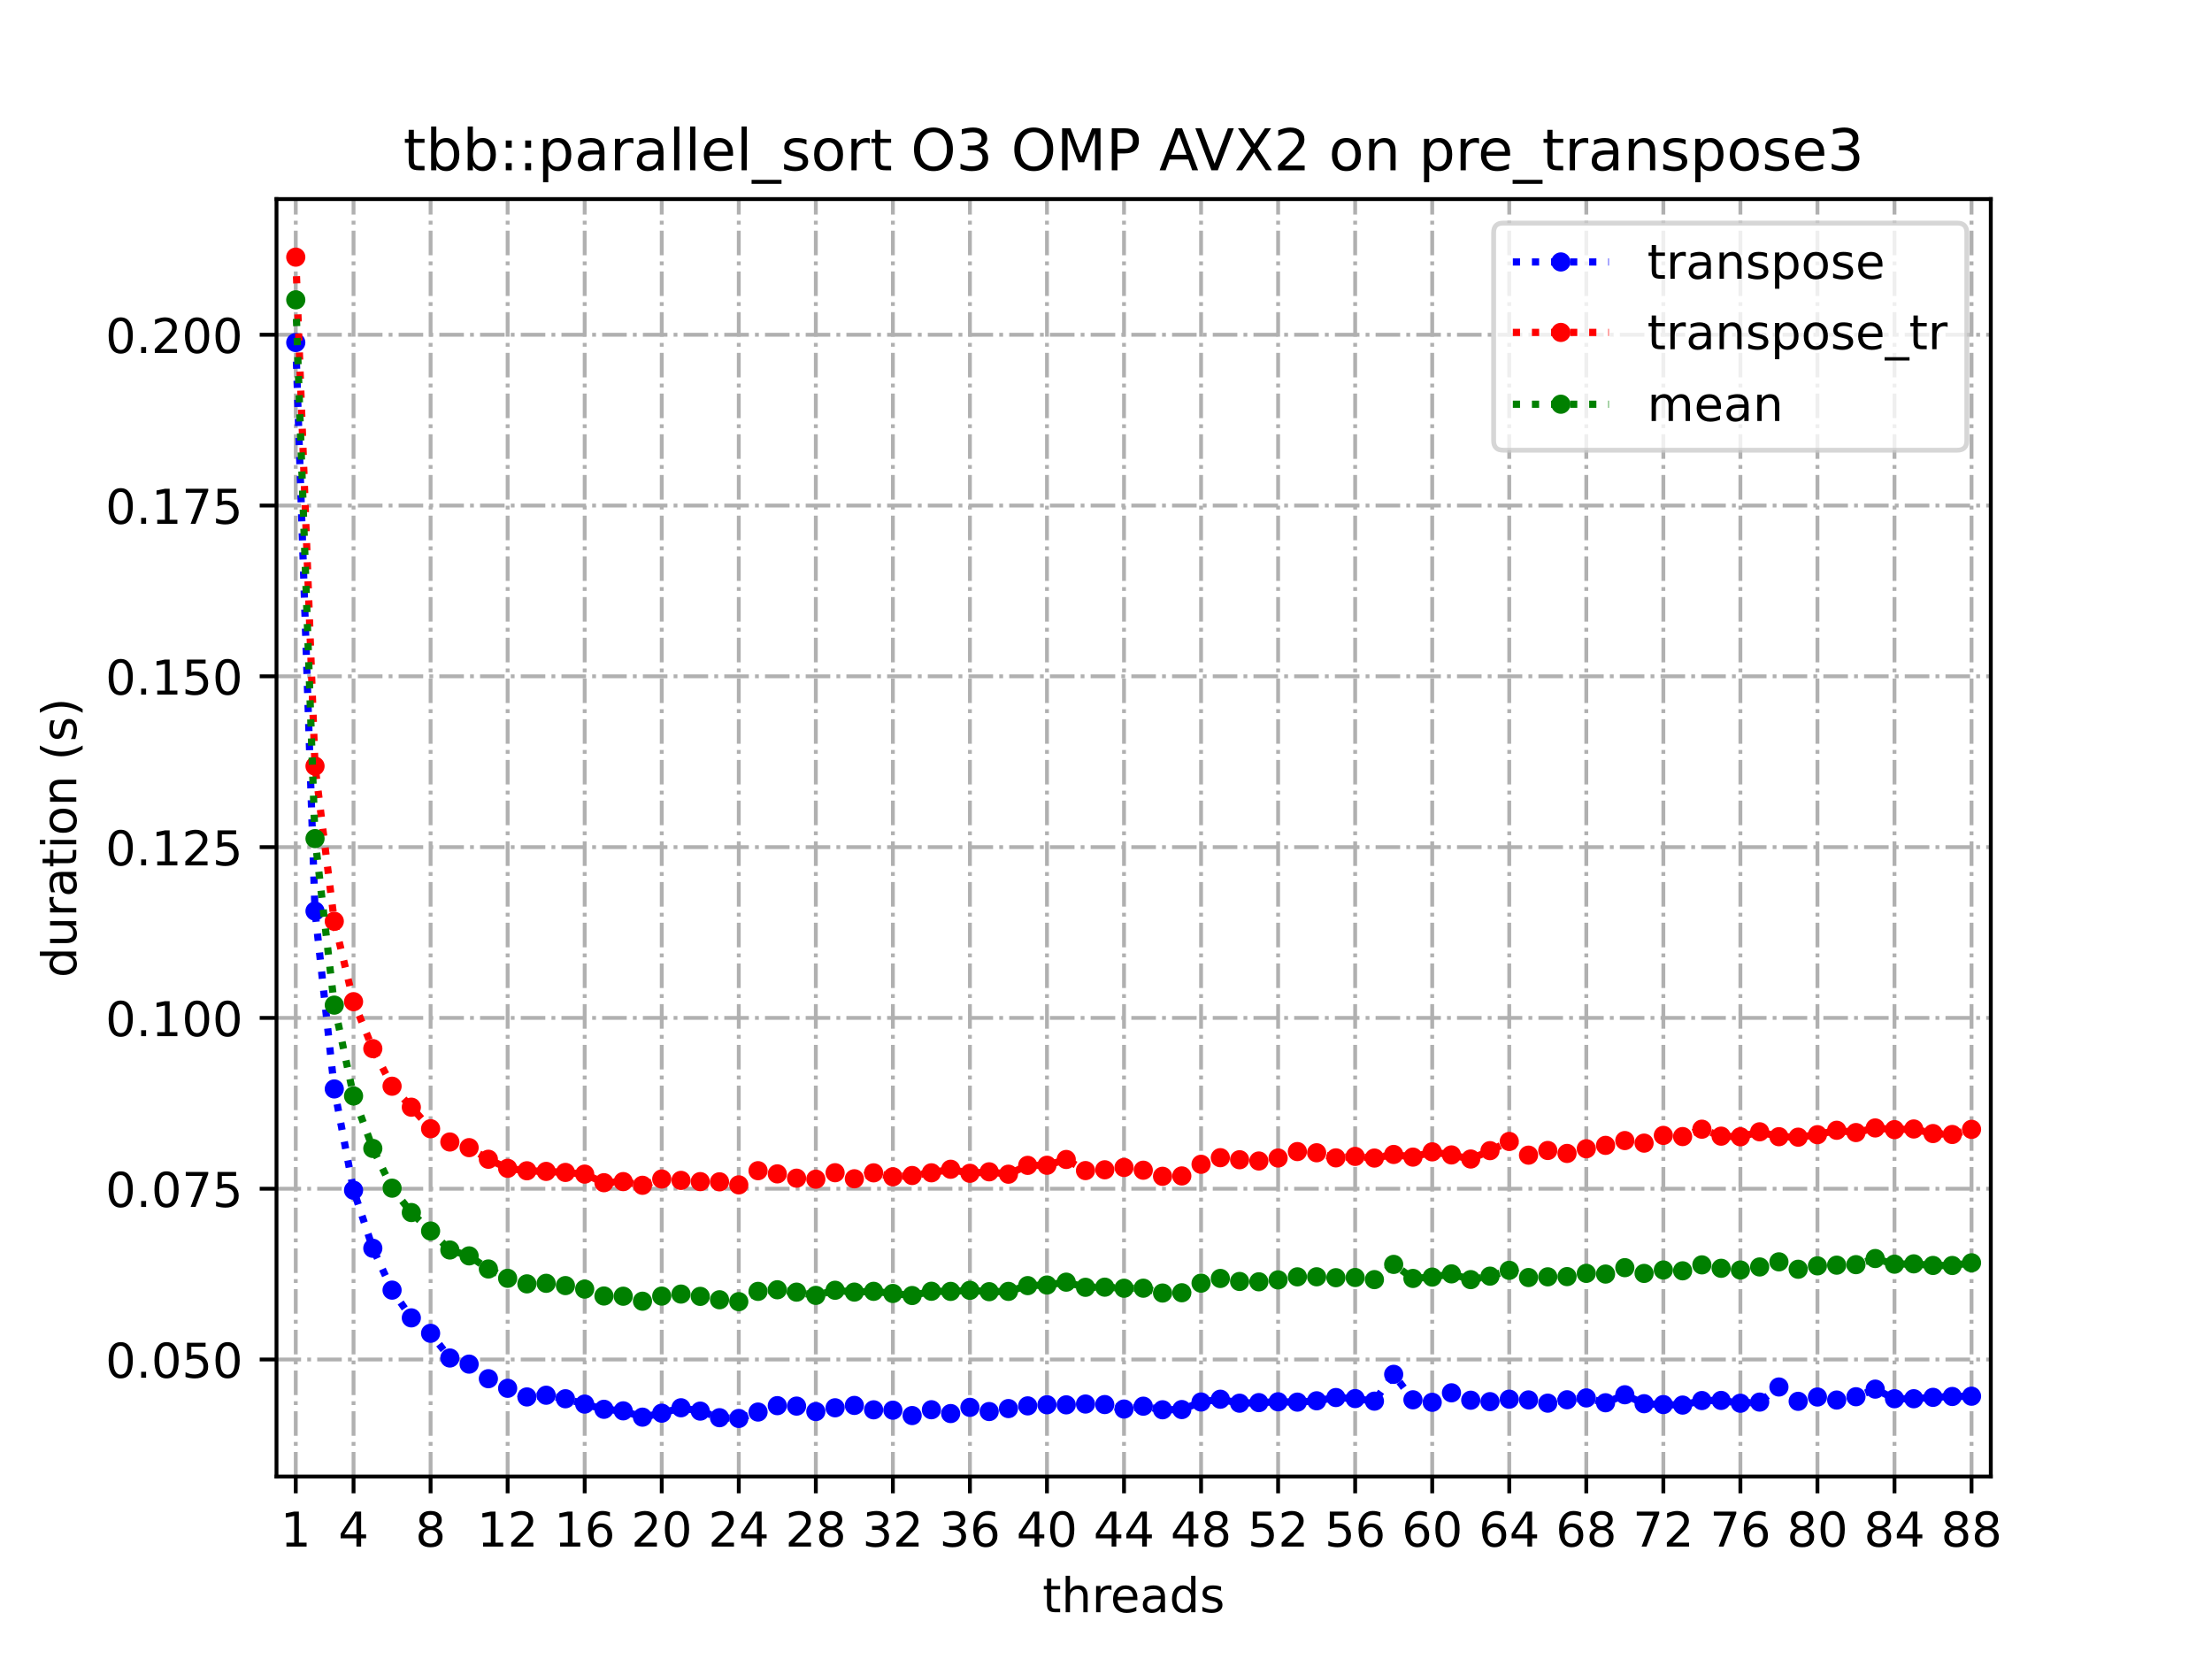 <?xml version="1.0" encoding="utf-8" standalone="no"?>
<!DOCTYPE svg PUBLIC "-//W3C//DTD SVG 1.1//EN"
  "http://www.w3.org/Graphics/SVG/1.1/DTD/svg11.dtd">
<!-- Created with matplotlib (https://matplotlib.org/) -->
<svg height="345.6pt" version="1.1" viewBox="0 0 460.8 345.6" width="460.8pt" xmlns="http://www.w3.org/2000/svg" xmlns:xlink="http://www.w3.org/1999/xlink">
 <defs>
  <style type="text/css">
*{stroke-linecap:butt;stroke-linejoin:round;}
  </style>
 </defs>
 <g id="figure_1">
  <g id="patch_1">
   <path d="M 0 345.6 
L 460.8 345.6 
L 460.8 0 
L 0 0 
z
" style="fill:#ffffff;"/>
  </g>
  <g id="axes_1">
   <g id="patch_2">
    <path d="M 57.6 307.584 
L 414.72 307.584 
L 414.72 41.472 
L 57.6 41.472 
z
" style="fill:#ffffff;"/>
   </g>
   <g id="matplotlib.axis_1">
    <g id="xtick_1">
     <g id="line2d_1">
      <path clip-path="url(#pd8f279d49f)" d="M 61.613 307.584 
L 61.613 41.472 
" style="fill:none;stroke:#b0b0b0;stroke-dasharray:5.12,1.28,0.8,1.28;stroke-dashoffset:0;stroke-width:0.8;"/>
     </g>
     <g id="line2d_2">
      <defs>
       <path d="M 0 0 
L 0 3.5 
" id="m9cadc8bd9e" style="stroke:#000000;stroke-width:0.8;"/>
      </defs>
      <g>
       <use style="stroke:#000000;stroke-width:0.8;" x="61.613" xlink:href="#m9cadc8bd9e" y="307.584"/>
      </g>
     </g>
     <g id="text_1">
      <!-- 1 -->
      <defs>
       <path d="M 12.406 8.297 
L 28.516 8.297 
L 28.516 63.922 
L 10.984 60.406 
L 10.984 69.391 
L 28.422 72.906 
L 38.281 72.906 
L 38.281 8.297 
L 54.391 8.297 
L 54.391 0 
L 12.406 0 
z
" id="DejaVuSans-49"/>
      </defs>
      <g transform="translate(58.431 322.182)scale(0.1 -0.1)">
       <use xlink:href="#DejaVuSans-49"/>
      </g>
     </g>
    </g>
    <g id="xtick_2">
     <g id="line2d_3">
      <path clip-path="url(#pd8f279d49f)" d="M 73.65 307.584 
L 73.65 41.472 
" style="fill:none;stroke:#b0b0b0;stroke-dasharray:5.12,1.28,0.8,1.28;stroke-dashoffset:0;stroke-width:0.8;"/>
     </g>
     <g id="line2d_4">
      <g>
       <use style="stroke:#000000;stroke-width:0.8;" x="73.65" xlink:href="#m9cadc8bd9e" y="307.584"/>
      </g>
     </g>
     <g id="text_2">
      <!-- 4 -->
      <defs>
       <path d="M 37.797 64.312 
L 12.891 25.391 
L 37.797 25.391 
z
M 35.203 72.906 
L 47.609 72.906 
L 47.609 25.391 
L 58.016 25.391 
L 58.016 17.188 
L 47.609 17.188 
L 47.609 0 
L 37.797 0 
L 37.797 17.188 
L 4.891 17.188 
L 4.891 26.703 
z
" id="DejaVuSans-52"/>
      </defs>
      <g transform="translate(70.469 322.182)scale(0.1 -0.1)">
       <use xlink:href="#DejaVuSans-52"/>
      </g>
     </g>
    </g>
    <g id="xtick_3">
     <g id="line2d_5">
      <path clip-path="url(#pd8f279d49f)" d="M 89.701 307.584 
L 89.701 41.472 
" style="fill:none;stroke:#b0b0b0;stroke-dasharray:5.12,1.28,0.8,1.28;stroke-dashoffset:0;stroke-width:0.8;"/>
     </g>
     <g id="line2d_6">
      <g>
       <use style="stroke:#000000;stroke-width:0.8;" x="89.701" xlink:href="#m9cadc8bd9e" y="307.584"/>
      </g>
     </g>
     <g id="text_3">
      <!-- 8 -->
      <defs>
       <path d="M 31.781 34.625 
Q 24.75 34.625 20.719 30.859 
Q 16.703 27.094 16.703 20.516 
Q 16.703 13.922 20.719 10.156 
Q 24.75 6.391 31.781 6.391 
Q 38.812 6.391 42.859 10.172 
Q 46.922 13.969 46.922 20.516 
Q 46.922 27.094 42.891 30.859 
Q 38.875 34.625 31.781 34.625 
z
M 21.922 38.812 
Q 15.578 40.375 12.031 44.719 
Q 8.5 49.078 8.5 55.328 
Q 8.5 64.062 14.719 69.141 
Q 20.953 74.219 31.781 74.219 
Q 42.672 74.219 48.875 69.141 
Q 55.078 64.062 55.078 55.328 
Q 55.078 49.078 51.531 44.719 
Q 48 40.375 41.703 38.812 
Q 48.828 37.156 52.797 32.312 
Q 56.781 27.484 56.781 20.516 
Q 56.781 9.906 50.312 4.234 
Q 43.844 -1.422 31.781 -1.422 
Q 19.734 -1.422 13.25 4.234 
Q 6.781 9.906 6.781 20.516 
Q 6.781 27.484 10.781 32.312 
Q 14.797 37.156 21.922 38.812 
z
M 18.312 54.391 
Q 18.312 48.734 21.844 45.562 
Q 25.391 42.391 31.781 42.391 
Q 38.141 42.391 41.719 45.562 
Q 45.312 48.734 45.312 54.391 
Q 45.312 60.062 41.719 63.234 
Q 38.141 66.406 31.781 66.406 
Q 25.391 66.406 21.844 63.234 
Q 18.312 60.062 18.312 54.391 
z
" id="DejaVuSans-56"/>
      </defs>
      <g transform="translate(86.519 322.182)scale(0.1 -0.1)">
       <use xlink:href="#DejaVuSans-56"/>
      </g>
     </g>
    </g>
    <g id="xtick_4">
     <g id="line2d_7">
      <path clip-path="url(#pd8f279d49f)" d="M 105.751 307.584 
L 105.751 41.472 
" style="fill:none;stroke:#b0b0b0;stroke-dasharray:5.12,1.28,0.8,1.28;stroke-dashoffset:0;stroke-width:0.8;"/>
     </g>
     <g id="line2d_8">
      <g>
       <use style="stroke:#000000;stroke-width:0.8;" x="105.751" xlink:href="#m9cadc8bd9e" y="307.584"/>
      </g>
     </g>
     <g id="text_4">
      <!-- 12 -->
      <defs>
       <path d="M 19.188 8.297 
L 53.609 8.297 
L 53.609 0 
L 7.328 0 
L 7.328 8.297 
Q 12.938 14.109 22.625 23.891 
Q 32.328 33.688 34.812 36.531 
Q 39.547 41.844 41.422 45.531 
Q 43.312 49.219 43.312 52.781 
Q 43.312 58.594 39.234 62.25 
Q 35.156 65.922 28.609 65.922 
Q 23.969 65.922 18.812 64.312 
Q 13.672 62.703 7.812 59.422 
L 7.812 69.391 
Q 13.766 71.781 18.938 73 
Q 24.125 74.219 28.422 74.219 
Q 39.75 74.219 46.484 68.547 
Q 53.219 62.891 53.219 53.422 
Q 53.219 48.922 51.531 44.891 
Q 49.859 40.875 45.406 35.406 
Q 44.188 33.984 37.641 27.219 
Q 31.109 20.453 19.188 8.297 
z
" id="DejaVuSans-50"/>
      </defs>
      <g transform="translate(99.389 322.182)scale(0.1 -0.1)">
       <use xlink:href="#DejaVuSans-49"/>
       <use x="63.623" xlink:href="#DejaVuSans-50"/>
      </g>
     </g>
    </g>
    <g id="xtick_5">
     <g id="line2d_9">
      <path clip-path="url(#pd8f279d49f)" d="M 121.801 307.584 
L 121.801 41.472 
" style="fill:none;stroke:#b0b0b0;stroke-dasharray:5.12,1.28,0.8,1.28;stroke-dashoffset:0;stroke-width:0.8;"/>
     </g>
     <g id="line2d_10">
      <g>
       <use style="stroke:#000000;stroke-width:0.8;" x="121.801" xlink:href="#m9cadc8bd9e" y="307.584"/>
      </g>
     </g>
     <g id="text_5">
      <!-- 16 -->
      <defs>
       <path d="M 33.016 40.375 
Q 26.375 40.375 22.484 35.828 
Q 18.609 31.297 18.609 23.391 
Q 18.609 15.531 22.484 10.953 
Q 26.375 6.391 33.016 6.391 
Q 39.656 6.391 43.531 10.953 
Q 47.406 15.531 47.406 23.391 
Q 47.406 31.297 43.531 35.828 
Q 39.656 40.375 33.016 40.375 
z
M 52.594 71.297 
L 52.594 62.312 
Q 48.875 64.062 45.094 64.984 
Q 41.312 65.922 37.594 65.922 
Q 27.828 65.922 22.672 59.328 
Q 17.531 52.734 16.797 39.406 
Q 19.672 43.656 24.016 45.922 
Q 28.375 48.188 33.594 48.188 
Q 44.578 48.188 50.953 41.516 
Q 57.328 34.859 57.328 23.391 
Q 57.328 12.156 50.688 5.359 
Q 44.047 -1.422 33.016 -1.422 
Q 20.359 -1.422 13.672 8.266 
Q 6.984 17.969 6.984 36.375 
Q 6.984 53.656 15.188 63.938 
Q 23.391 74.219 37.203 74.219 
Q 40.922 74.219 44.703 73.484 
Q 48.484 72.75 52.594 71.297 
z
" id="DejaVuSans-54"/>
      </defs>
      <g transform="translate(115.439 322.182)scale(0.1 -0.1)">
       <use xlink:href="#DejaVuSans-49"/>
       <use x="63.623" xlink:href="#DejaVuSans-54"/>
      </g>
     </g>
    </g>
    <g id="xtick_6">
     <g id="line2d_11">
      <path clip-path="url(#pd8f279d49f)" d="M 137.852 307.584 
L 137.852 41.472 
" style="fill:none;stroke:#b0b0b0;stroke-dasharray:5.12,1.28,0.8,1.28;stroke-dashoffset:0;stroke-width:0.8;"/>
     </g>
     <g id="line2d_12">
      <g>
       <use style="stroke:#000000;stroke-width:0.8;" x="137.852" xlink:href="#m9cadc8bd9e" y="307.584"/>
      </g>
     </g>
     <g id="text_6">
      <!-- 20 -->
      <defs>
       <path d="M 31.781 66.406 
Q 24.172 66.406 20.328 58.906 
Q 16.5 51.422 16.5 36.375 
Q 16.5 21.391 20.328 13.891 
Q 24.172 6.391 31.781 6.391 
Q 39.453 6.391 43.281 13.891 
Q 47.125 21.391 47.125 36.375 
Q 47.125 51.422 43.281 58.906 
Q 39.453 66.406 31.781 66.406 
z
M 31.781 74.219 
Q 44.047 74.219 50.516 64.516 
Q 56.984 54.828 56.984 36.375 
Q 56.984 17.969 50.516 8.266 
Q 44.047 -1.422 31.781 -1.422 
Q 19.531 -1.422 13.062 8.266 
Q 6.594 17.969 6.594 36.375 
Q 6.594 54.828 13.062 64.516 
Q 19.531 74.219 31.781 74.219 
z
" id="DejaVuSans-48"/>
      </defs>
      <g transform="translate(131.489 322.182)scale(0.1 -0.1)">
       <use xlink:href="#DejaVuSans-50"/>
       <use x="63.623" xlink:href="#DejaVuSans-48"/>
      </g>
     </g>
    </g>
    <g id="xtick_7">
     <g id="line2d_13">
      <path clip-path="url(#pd8f279d49f)" d="M 153.902 307.584 
L 153.902 41.472 
" style="fill:none;stroke:#b0b0b0;stroke-dasharray:5.12,1.28,0.8,1.28;stroke-dashoffset:0;stroke-width:0.8;"/>
     </g>
     <g id="line2d_14">
      <g>
       <use style="stroke:#000000;stroke-width:0.8;" x="153.902" xlink:href="#m9cadc8bd9e" y="307.584"/>
      </g>
     </g>
     <g id="text_7">
      <!-- 24 -->
      <g transform="translate(147.54 322.182)scale(0.1 -0.1)">
       <use xlink:href="#DejaVuSans-50"/>
       <use x="63.623" xlink:href="#DejaVuSans-52"/>
      </g>
     </g>
    </g>
    <g id="xtick_8">
     <g id="line2d_15">
      <path clip-path="url(#pd8f279d49f)" d="M 169.952 307.584 
L 169.952 41.472 
" style="fill:none;stroke:#b0b0b0;stroke-dasharray:5.12,1.28,0.8,1.28;stroke-dashoffset:0;stroke-width:0.8;"/>
     </g>
     <g id="line2d_16">
      <g>
       <use style="stroke:#000000;stroke-width:0.8;" x="169.952" xlink:href="#m9cadc8bd9e" y="307.584"/>
      </g>
     </g>
     <g id="text_8">
      <!-- 28 -->
      <g transform="translate(163.59 322.182)scale(0.1 -0.1)">
       <use xlink:href="#DejaVuSans-50"/>
       <use x="63.623" xlink:href="#DejaVuSans-56"/>
      </g>
     </g>
    </g>
    <g id="xtick_9">
     <g id="line2d_17">
      <path clip-path="url(#pd8f279d49f)" d="M 186.003 307.584 
L 186.003 41.472 
" style="fill:none;stroke:#b0b0b0;stroke-dasharray:5.12,1.28,0.8,1.28;stroke-dashoffset:0;stroke-width:0.8;"/>
     </g>
     <g id="line2d_18">
      <g>
       <use style="stroke:#000000;stroke-width:0.8;" x="186.003" xlink:href="#m9cadc8bd9e" y="307.584"/>
      </g>
     </g>
     <g id="text_9">
      <!-- 32 -->
      <defs>
       <path d="M 40.578 39.312 
Q 47.656 37.797 51.625 33 
Q 55.609 28.219 55.609 21.188 
Q 55.609 10.406 48.188 4.484 
Q 40.766 -1.422 27.094 -1.422 
Q 22.516 -1.422 17.656 -0.516 
Q 12.797 0.391 7.625 2.203 
L 7.625 11.719 
Q 11.719 9.328 16.594 8.109 
Q 21.484 6.891 26.812 6.891 
Q 36.078 6.891 40.938 10.547 
Q 45.797 14.203 45.797 21.188 
Q 45.797 27.641 41.281 31.266 
Q 36.766 34.906 28.719 34.906 
L 20.219 34.906 
L 20.219 43.016 
L 29.109 43.016 
Q 36.375 43.016 40.234 45.922 
Q 44.094 48.828 44.094 54.297 
Q 44.094 59.906 40.109 62.906 
Q 36.141 65.922 28.719 65.922 
Q 24.656 65.922 20.016 65.031 
Q 15.375 64.156 9.812 62.312 
L 9.812 71.094 
Q 15.438 72.656 20.344 73.438 
Q 25.25 74.219 29.594 74.219 
Q 40.828 74.219 47.359 69.109 
Q 53.906 64.016 53.906 55.328 
Q 53.906 49.266 50.438 45.094 
Q 46.969 40.922 40.578 39.312 
z
" id="DejaVuSans-51"/>
      </defs>
      <g transform="translate(179.64 322.182)scale(0.1 -0.1)">
       <use xlink:href="#DejaVuSans-51"/>
       <use x="63.623" xlink:href="#DejaVuSans-50"/>
      </g>
     </g>
    </g>
    <g id="xtick_10">
     <g id="line2d_19">
      <path clip-path="url(#pd8f279d49f)" d="M 202.053 307.584 
L 202.053 41.472 
" style="fill:none;stroke:#b0b0b0;stroke-dasharray:5.12,1.28,0.8,1.28;stroke-dashoffset:0;stroke-width:0.8;"/>
     </g>
     <g id="line2d_20">
      <g>
       <use style="stroke:#000000;stroke-width:0.8;" x="202.053" xlink:href="#m9cadc8bd9e" y="307.584"/>
      </g>
     </g>
     <g id="text_10">
      <!-- 36 -->
      <g transform="translate(195.691 322.182)scale(0.1 -0.1)">
       <use xlink:href="#DejaVuSans-51"/>
       <use x="63.623" xlink:href="#DejaVuSans-54"/>
      </g>
     </g>
    </g>
    <g id="xtick_11">
     <g id="line2d_21">
      <path clip-path="url(#pd8f279d49f)" d="M 218.103 307.584 
L 218.103 41.472 
" style="fill:none;stroke:#b0b0b0;stroke-dasharray:5.12,1.28,0.8,1.28;stroke-dashoffset:0;stroke-width:0.8;"/>
     </g>
     <g id="line2d_22">
      <g>
       <use style="stroke:#000000;stroke-width:0.8;" x="218.103" xlink:href="#m9cadc8bd9e" y="307.584"/>
      </g>
     </g>
     <g id="text_11">
      <!-- 40 -->
      <g transform="translate(211.741 322.182)scale(0.1 -0.1)">
       <use xlink:href="#DejaVuSans-52"/>
       <use x="63.623" xlink:href="#DejaVuSans-48"/>
      </g>
     </g>
    </g>
    <g id="xtick_12">
     <g id="line2d_23">
      <path clip-path="url(#pd8f279d49f)" d="M 234.154 307.584 
L 234.154 41.472 
" style="fill:none;stroke:#b0b0b0;stroke-dasharray:5.12,1.28,0.8,1.28;stroke-dashoffset:0;stroke-width:0.8;"/>
     </g>
     <g id="line2d_24">
      <g>
       <use style="stroke:#000000;stroke-width:0.8;" x="234.154" xlink:href="#m9cadc8bd9e" y="307.584"/>
      </g>
     </g>
     <g id="text_12">
      <!-- 44 -->
      <g transform="translate(227.791 322.182)scale(0.1 -0.1)">
       <use xlink:href="#DejaVuSans-52"/>
       <use x="63.623" xlink:href="#DejaVuSans-52"/>
      </g>
     </g>
    </g>
    <g id="xtick_13">
     <g id="line2d_25">
      <path clip-path="url(#pd8f279d49f)" d="M 250.204 307.584 
L 250.204 41.472 
" style="fill:none;stroke:#b0b0b0;stroke-dasharray:5.12,1.28,0.8,1.28;stroke-dashoffset:0;stroke-width:0.8;"/>
     </g>
     <g id="line2d_26">
      <g>
       <use style="stroke:#000000;stroke-width:0.8;" x="250.204" xlink:href="#m9cadc8bd9e" y="307.584"/>
      </g>
     </g>
     <g id="text_13">
      <!-- 48 -->
      <g transform="translate(243.842 322.182)scale(0.1 -0.1)">
       <use xlink:href="#DejaVuSans-52"/>
       <use x="63.623" xlink:href="#DejaVuSans-56"/>
      </g>
     </g>
    </g>
    <g id="xtick_14">
     <g id="line2d_27">
      <path clip-path="url(#pd8f279d49f)" d="M 266.254 307.584 
L 266.254 41.472 
" style="fill:none;stroke:#b0b0b0;stroke-dasharray:5.12,1.28,0.8,1.28;stroke-dashoffset:0;stroke-width:0.8;"/>
     </g>
     <g id="line2d_28">
      <g>
       <use style="stroke:#000000;stroke-width:0.8;" x="266.254" xlink:href="#m9cadc8bd9e" y="307.584"/>
      </g>
     </g>
     <g id="text_14">
      <!-- 52 -->
      <defs>
       <path d="M 10.797 72.906 
L 49.516 72.906 
L 49.516 64.594 
L 19.828 64.594 
L 19.828 46.734 
Q 21.969 47.469 24.109 47.828 
Q 26.266 48.188 28.422 48.188 
Q 40.625 48.188 47.75 41.5 
Q 54.891 34.812 54.891 23.391 
Q 54.891 11.625 47.562 5.094 
Q 40.234 -1.422 26.906 -1.422 
Q 22.312 -1.422 17.547 -0.641 
Q 12.797 0.141 7.719 1.703 
L 7.719 11.625 
Q 12.109 9.234 16.797 8.062 
Q 21.484 6.891 26.703 6.891 
Q 35.156 6.891 40.078 11.328 
Q 45.016 15.766 45.016 23.391 
Q 45.016 31 40.078 35.438 
Q 35.156 39.891 26.703 39.891 
Q 22.75 39.891 18.812 39.016 
Q 14.891 38.141 10.797 36.281 
z
" id="DejaVuSans-53"/>
      </defs>
      <g transform="translate(259.892 322.182)scale(0.1 -0.1)">
       <use xlink:href="#DejaVuSans-53"/>
       <use x="63.623" xlink:href="#DejaVuSans-50"/>
      </g>
     </g>
    </g>
    <g id="xtick_15">
     <g id="line2d_29">
      <path clip-path="url(#pd8f279d49f)" d="M 282.305 307.584 
L 282.305 41.472 
" style="fill:none;stroke:#b0b0b0;stroke-dasharray:5.12,1.28,0.8,1.28;stroke-dashoffset:0;stroke-width:0.8;"/>
     </g>
     <g id="line2d_30">
      <g>
       <use style="stroke:#000000;stroke-width:0.8;" x="282.305" xlink:href="#m9cadc8bd9e" y="307.584"/>
      </g>
     </g>
     <g id="text_15">
      <!-- 56 -->
      <g transform="translate(275.942 322.182)scale(0.1 -0.1)">
       <use xlink:href="#DejaVuSans-53"/>
       <use x="63.623" xlink:href="#DejaVuSans-54"/>
      </g>
     </g>
    </g>
    <g id="xtick_16">
     <g id="line2d_31">
      <path clip-path="url(#pd8f279d49f)" d="M 298.355 307.584 
L 298.355 41.472 
" style="fill:none;stroke:#b0b0b0;stroke-dasharray:5.12,1.28,0.8,1.28;stroke-dashoffset:0;stroke-width:0.8;"/>
     </g>
     <g id="line2d_32">
      <g>
       <use style="stroke:#000000;stroke-width:0.8;" x="298.355" xlink:href="#m9cadc8bd9e" y="307.584"/>
      </g>
     </g>
     <g id="text_16">
      <!-- 60 -->
      <g transform="translate(291.993 322.182)scale(0.1 -0.1)">
       <use xlink:href="#DejaVuSans-54"/>
       <use x="63.623" xlink:href="#DejaVuSans-48"/>
      </g>
     </g>
    </g>
    <g id="xtick_17">
     <g id="line2d_33">
      <path clip-path="url(#pd8f279d49f)" d="M 314.405 307.584 
L 314.405 41.472 
" style="fill:none;stroke:#b0b0b0;stroke-dasharray:5.12,1.28,0.8,1.28;stroke-dashoffset:0;stroke-width:0.8;"/>
     </g>
     <g id="line2d_34">
      <g>
       <use style="stroke:#000000;stroke-width:0.8;" x="314.405" xlink:href="#m9cadc8bd9e" y="307.584"/>
      </g>
     </g>
     <g id="text_17">
      <!-- 64 -->
      <g transform="translate(308.043 322.182)scale(0.1 -0.1)">
       <use xlink:href="#DejaVuSans-54"/>
       <use x="63.623" xlink:href="#DejaVuSans-52"/>
      </g>
     </g>
    </g>
    <g id="xtick_18">
     <g id="line2d_35">
      <path clip-path="url(#pd8f279d49f)" d="M 330.456 307.584 
L 330.456 41.472 
" style="fill:none;stroke:#b0b0b0;stroke-dasharray:5.12,1.28,0.8,1.28;stroke-dashoffset:0;stroke-width:0.8;"/>
     </g>
     <g id="line2d_36">
      <g>
       <use style="stroke:#000000;stroke-width:0.8;" x="330.456" xlink:href="#m9cadc8bd9e" y="307.584"/>
      </g>
     </g>
     <g id="text_18">
      <!-- 68 -->
      <g transform="translate(324.093 322.182)scale(0.1 -0.1)">
       <use xlink:href="#DejaVuSans-54"/>
       <use x="63.623" xlink:href="#DejaVuSans-56"/>
      </g>
     </g>
    </g>
    <g id="xtick_19">
     <g id="line2d_37">
      <path clip-path="url(#pd8f279d49f)" d="M 346.506 307.584 
L 346.506 41.472 
" style="fill:none;stroke:#b0b0b0;stroke-dasharray:5.12,1.28,0.8,1.28;stroke-dashoffset:0;stroke-width:0.8;"/>
     </g>
     <g id="line2d_38">
      <g>
       <use style="stroke:#000000;stroke-width:0.8;" x="346.506" xlink:href="#m9cadc8bd9e" y="307.584"/>
      </g>
     </g>
     <g id="text_19">
      <!-- 72 -->
      <defs>
       <path d="M 8.203 72.906 
L 55.078 72.906 
L 55.078 68.703 
L 28.609 0 
L 18.312 0 
L 43.219 64.594 
L 8.203 64.594 
z
" id="DejaVuSans-55"/>
      </defs>
      <g transform="translate(340.144 322.182)scale(0.1 -0.1)">
       <use xlink:href="#DejaVuSans-55"/>
       <use x="63.623" xlink:href="#DejaVuSans-50"/>
      </g>
     </g>
    </g>
    <g id="xtick_20">
     <g id="line2d_39">
      <path clip-path="url(#pd8f279d49f)" d="M 362.556 307.584 
L 362.556 41.472 
" style="fill:none;stroke:#b0b0b0;stroke-dasharray:5.12,1.28,0.8,1.28;stroke-dashoffset:0;stroke-width:0.8;"/>
     </g>
     <g id="line2d_40">
      <g>
       <use style="stroke:#000000;stroke-width:0.8;" x="362.556" xlink:href="#m9cadc8bd9e" y="307.584"/>
      </g>
     </g>
     <g id="text_20">
      <!-- 76 -->
      <g transform="translate(356.194 322.182)scale(0.1 -0.1)">
       <use xlink:href="#DejaVuSans-55"/>
       <use x="63.623" xlink:href="#DejaVuSans-54"/>
      </g>
     </g>
    </g>
    <g id="xtick_21">
     <g id="line2d_41">
      <path clip-path="url(#pd8f279d49f)" d="M 378.607 307.584 
L 378.607 41.472 
" style="fill:none;stroke:#b0b0b0;stroke-dasharray:5.12,1.28,0.8,1.28;stroke-dashoffset:0;stroke-width:0.8;"/>
     </g>
     <g id="line2d_42">
      <g>
       <use style="stroke:#000000;stroke-width:0.8;" x="378.607" xlink:href="#m9cadc8bd9e" y="307.584"/>
      </g>
     </g>
     <g id="text_21">
      <!-- 80 -->
      <g transform="translate(372.244 322.182)scale(0.1 -0.1)">
       <use xlink:href="#DejaVuSans-56"/>
       <use x="63.623" xlink:href="#DejaVuSans-48"/>
      </g>
     </g>
    </g>
    <g id="xtick_22">
     <g id="line2d_43">
      <path clip-path="url(#pd8f279d49f)" d="M 394.657 307.584 
L 394.657 41.472 
" style="fill:none;stroke:#b0b0b0;stroke-dasharray:5.12,1.28,0.8,1.28;stroke-dashoffset:0;stroke-width:0.8;"/>
     </g>
     <g id="line2d_44">
      <g>
       <use style="stroke:#000000;stroke-width:0.8;" x="394.657" xlink:href="#m9cadc8bd9e" y="307.584"/>
      </g>
     </g>
     <g id="text_22">
      <!-- 84 -->
      <g transform="translate(388.295 322.182)scale(0.1 -0.1)">
       <use xlink:href="#DejaVuSans-56"/>
       <use x="63.623" xlink:href="#DejaVuSans-52"/>
      </g>
     </g>
    </g>
    <g id="xtick_23">
     <g id="line2d_45">
      <path clip-path="url(#pd8f279d49f)" d="M 410.707 307.584 
L 410.707 41.472 
" style="fill:none;stroke:#b0b0b0;stroke-dasharray:5.12,1.28,0.8,1.28;stroke-dashoffset:0;stroke-width:0.8;"/>
     </g>
     <g id="line2d_46">
      <g>
       <use style="stroke:#000000;stroke-width:0.8;" x="410.707" xlink:href="#m9cadc8bd9e" y="307.584"/>
      </g>
     </g>
     <g id="text_23">
      <!-- 88 -->
      <g transform="translate(404.345 322.182)scale(0.1 -0.1)">
       <use xlink:href="#DejaVuSans-56"/>
       <use x="63.623" xlink:href="#DejaVuSans-56"/>
      </g>
     </g>
    </g>
    <g id="text_24">
     <!-- threads -->
     <defs>
      <path d="M 18.312 70.219 
L 18.312 54.688 
L 36.812 54.688 
L 36.812 47.703 
L 18.312 47.703 
L 18.312 18.016 
Q 18.312 11.328 20.141 9.422 
Q 21.969 7.516 27.594 7.516 
L 36.812 7.516 
L 36.812 0 
L 27.594 0 
Q 17.188 0 13.234 3.875 
Q 9.281 7.766 9.281 18.016 
L 9.281 47.703 
L 2.688 47.703 
L 2.688 54.688 
L 9.281 54.688 
L 9.281 70.219 
z
" id="DejaVuSans-116"/>
      <path d="M 54.891 33.016 
L 54.891 0 
L 45.906 0 
L 45.906 32.719 
Q 45.906 40.484 42.875 44.328 
Q 39.844 48.188 33.797 48.188 
Q 26.516 48.188 22.312 43.547 
Q 18.109 38.922 18.109 30.906 
L 18.109 0 
L 9.078 0 
L 9.078 75.984 
L 18.109 75.984 
L 18.109 46.188 
Q 21.344 51.125 25.703 53.562 
Q 30.078 56 35.797 56 
Q 45.219 56 50.047 50.172 
Q 54.891 44.344 54.891 33.016 
z
" id="DejaVuSans-104"/>
      <path d="M 41.109 46.297 
Q 39.594 47.172 37.812 47.578 
Q 36.031 48 33.891 48 
Q 26.266 48 22.188 43.047 
Q 18.109 38.094 18.109 28.812 
L 18.109 0 
L 9.078 0 
L 9.078 54.688 
L 18.109 54.688 
L 18.109 46.188 
Q 20.953 51.172 25.484 53.578 
Q 30.031 56 36.531 56 
Q 37.453 56 38.578 55.875 
Q 39.703 55.766 41.062 55.516 
z
" id="DejaVuSans-114"/>
      <path d="M 56.203 29.594 
L 56.203 25.203 
L 14.891 25.203 
Q 15.484 15.922 20.484 11.062 
Q 25.484 6.203 34.422 6.203 
Q 39.594 6.203 44.453 7.469 
Q 49.312 8.734 54.109 11.281 
L 54.109 2.781 
Q 49.266 0.734 44.188 -0.344 
Q 39.109 -1.422 33.891 -1.422 
Q 20.797 -1.422 13.156 6.188 
Q 5.516 13.812 5.516 26.812 
Q 5.516 40.234 12.766 48.109 
Q 20.016 56 32.328 56 
Q 43.359 56 49.781 48.891 
Q 56.203 41.797 56.203 29.594 
z
M 47.219 32.234 
Q 47.125 39.594 43.094 43.984 
Q 39.062 48.391 32.422 48.391 
Q 24.906 48.391 20.391 44.141 
Q 15.875 39.891 15.188 32.172 
z
" id="DejaVuSans-101"/>
      <path d="M 34.281 27.484 
Q 23.391 27.484 19.188 25 
Q 14.984 22.516 14.984 16.5 
Q 14.984 11.719 18.141 8.906 
Q 21.297 6.109 26.703 6.109 
Q 34.188 6.109 38.703 11.406 
Q 43.219 16.703 43.219 25.484 
L 43.219 27.484 
z
M 52.203 31.203 
L 52.203 0 
L 43.219 0 
L 43.219 8.297 
Q 40.141 3.328 35.547 0.953 
Q 30.953 -1.422 24.312 -1.422 
Q 15.922 -1.422 10.953 3.297 
Q 6 8.016 6 15.922 
Q 6 25.141 12.172 29.828 
Q 18.359 34.516 30.609 34.516 
L 43.219 34.516 
L 43.219 35.406 
Q 43.219 41.609 39.141 45 
Q 35.062 48.391 27.688 48.391 
Q 23 48.391 18.547 47.266 
Q 14.109 46.141 10.016 43.891 
L 10.016 52.203 
Q 14.938 54.109 19.578 55.047 
Q 24.219 56 28.609 56 
Q 40.484 56 46.344 49.844 
Q 52.203 43.703 52.203 31.203 
z
" id="DejaVuSans-97"/>
      <path d="M 45.406 46.391 
L 45.406 75.984 
L 54.391 75.984 
L 54.391 0 
L 45.406 0 
L 45.406 8.203 
Q 42.578 3.328 38.25 0.953 
Q 33.938 -1.422 27.875 -1.422 
Q 17.969 -1.422 11.734 6.484 
Q 5.516 14.406 5.516 27.297 
Q 5.516 40.188 11.734 48.094 
Q 17.969 56 27.875 56 
Q 33.938 56 38.25 53.625 
Q 42.578 51.266 45.406 46.391 
z
M 14.797 27.297 
Q 14.797 17.391 18.875 11.75 
Q 22.953 6.109 30.078 6.109 
Q 37.203 6.109 41.297 11.75 
Q 45.406 17.391 45.406 27.297 
Q 45.406 37.203 41.297 42.844 
Q 37.203 48.484 30.078 48.484 
Q 22.953 48.484 18.875 42.844 
Q 14.797 37.203 14.797 27.297 
z
" id="DejaVuSans-100"/>
      <path d="M 44.281 53.078 
L 44.281 44.578 
Q 40.484 46.531 36.375 47.5 
Q 32.281 48.484 27.875 48.484 
Q 21.188 48.484 17.844 46.438 
Q 14.5 44.391 14.5 40.281 
Q 14.5 37.156 16.891 35.375 
Q 19.281 33.594 26.516 31.984 
L 29.594 31.297 
Q 39.156 29.25 43.188 25.516 
Q 47.219 21.781 47.219 15.094 
Q 47.219 7.469 41.188 3.016 
Q 35.156 -1.422 24.609 -1.422 
Q 20.219 -1.422 15.453 -0.562 
Q 10.688 0.297 5.422 2 
L 5.422 11.281 
Q 10.406 8.688 15.234 7.391 
Q 20.062 6.109 24.812 6.109 
Q 31.156 6.109 34.562 8.281 
Q 37.984 10.453 37.984 14.406 
Q 37.984 18.062 35.516 20.016 
Q 33.062 21.969 24.703 23.781 
L 21.578 24.516 
Q 13.234 26.266 9.516 29.906 
Q 5.812 33.547 5.812 39.891 
Q 5.812 47.609 11.281 51.797 
Q 16.75 56 26.812 56 
Q 31.781 56 36.172 55.266 
Q 40.578 54.547 44.281 53.078 
z
" id="DejaVuSans-115"/>
     </defs>
     <g transform="translate(217.169 335.861)scale(0.1 -0.1)">
      <use xlink:href="#DejaVuSans-116"/>
      <use x="39.209" xlink:href="#DejaVuSans-104"/>
      <use x="102.588" xlink:href="#DejaVuSans-114"/>
      <use x="141.451" xlink:href="#DejaVuSans-101"/>
      <use x="202.975" xlink:href="#DejaVuSans-97"/>
      <use x="264.254" xlink:href="#DejaVuSans-100"/>
      <use x="327.73" xlink:href="#DejaVuSans-115"/>
     </g>
    </g>
   </g>
   <g id="matplotlib.axis_2">
    <g id="ytick_1">
     <g id="line2d_47">
      <path clip-path="url(#pd8f279d49f)" d="M 57.6 283.21 
L 414.72 283.21 
" style="fill:none;stroke:#b0b0b0;stroke-dasharray:5.12,1.28,0.8,1.28;stroke-dashoffset:0;stroke-width:0.8;"/>
     </g>
     <g id="line2d_48">
      <defs>
       <path d="M 0 0 
L -3.5 0 
" id="m8cddf90860" style="stroke:#000000;stroke-width:0.8;"/>
      </defs>
      <g>
       <use style="stroke:#000000;stroke-width:0.8;" x="57.6" xlink:href="#m8cddf90860" y="283.21"/>
      </g>
     </g>
     <g id="text_25">
      <!-- 0.050 -->
      <defs>
       <path d="M 10.688 12.406 
L 21 12.406 
L 21 0 
L 10.688 0 
z
" id="DejaVuSans-46"/>
      </defs>
      <g transform="translate(21.972 287.01)scale(0.1 -0.1)">
       <use xlink:href="#DejaVuSans-48"/>
       <use x="63.623" xlink:href="#DejaVuSans-46"/>
       <use x="95.41" xlink:href="#DejaVuSans-48"/>
       <use x="159.033" xlink:href="#DejaVuSans-53"/>
       <use x="222.656" xlink:href="#DejaVuSans-48"/>
      </g>
     </g>
    </g>
    <g id="ytick_2">
     <g id="line2d_49">
      <path clip-path="url(#pd8f279d49f)" d="M 57.6 247.631 
L 414.72 247.631 
" style="fill:none;stroke:#b0b0b0;stroke-dasharray:5.12,1.28,0.8,1.28;stroke-dashoffset:0;stroke-width:0.8;"/>
     </g>
     <g id="line2d_50">
      <g>
       <use style="stroke:#000000;stroke-width:0.8;" x="57.6" xlink:href="#m8cddf90860" y="247.631"/>
      </g>
     </g>
     <g id="text_26">
      <!-- 0.075 -->
      <g transform="translate(21.972 251.43)scale(0.1 -0.1)">
       <use xlink:href="#DejaVuSans-48"/>
       <use x="63.623" xlink:href="#DejaVuSans-46"/>
       <use x="95.41" xlink:href="#DejaVuSans-48"/>
       <use x="159.033" xlink:href="#DejaVuSans-55"/>
       <use x="222.656" xlink:href="#DejaVuSans-53"/>
      </g>
     </g>
    </g>
    <g id="ytick_3">
     <g id="line2d_51">
      <path clip-path="url(#pd8f279d49f)" d="M 57.6 212.052 
L 414.72 212.052 
" style="fill:none;stroke:#b0b0b0;stroke-dasharray:5.12,1.28,0.8,1.28;stroke-dashoffset:0;stroke-width:0.8;"/>
     </g>
     <g id="line2d_52">
      <g>
       <use style="stroke:#000000;stroke-width:0.8;" x="57.6" xlink:href="#m8cddf90860" y="212.052"/>
      </g>
     </g>
     <g id="text_27">
      <!-- 0.100 -->
      <g transform="translate(21.972 215.851)scale(0.1 -0.1)">
       <use xlink:href="#DejaVuSans-48"/>
       <use x="63.623" xlink:href="#DejaVuSans-46"/>
       <use x="95.41" xlink:href="#DejaVuSans-49"/>
       <use x="159.033" xlink:href="#DejaVuSans-48"/>
       <use x="222.656" xlink:href="#DejaVuSans-48"/>
      </g>
     </g>
    </g>
    <g id="ytick_4">
     <g id="line2d_53">
      <path clip-path="url(#pd8f279d49f)" d="M 57.6 176.473 
L 414.72 176.473 
" style="fill:none;stroke:#b0b0b0;stroke-dasharray:5.12,1.28,0.8,1.28;stroke-dashoffset:0;stroke-width:0.8;"/>
     </g>
     <g id="line2d_54">
      <g>
       <use style="stroke:#000000;stroke-width:0.8;" x="57.6" xlink:href="#m8cddf90860" y="176.473"/>
      </g>
     </g>
     <g id="text_28">
      <!-- 0.125 -->
      <g transform="translate(21.972 180.272)scale(0.1 -0.1)">
       <use xlink:href="#DejaVuSans-48"/>
       <use x="63.623" xlink:href="#DejaVuSans-46"/>
       <use x="95.41" xlink:href="#DejaVuSans-49"/>
       <use x="159.033" xlink:href="#DejaVuSans-50"/>
       <use x="222.656" xlink:href="#DejaVuSans-53"/>
      </g>
     </g>
    </g>
    <g id="ytick_5">
     <g id="line2d_55">
      <path clip-path="url(#pd8f279d49f)" d="M 57.6 140.893 
L 414.72 140.893 
" style="fill:none;stroke:#b0b0b0;stroke-dasharray:5.12,1.28,0.8,1.28;stroke-dashoffset:0;stroke-width:0.8;"/>
     </g>
     <g id="line2d_56">
      <g>
       <use style="stroke:#000000;stroke-width:0.8;" x="57.6" xlink:href="#m8cddf90860" y="140.893"/>
      </g>
     </g>
     <g id="text_29">
      <!-- 0.150 -->
      <g transform="translate(21.972 144.693)scale(0.1 -0.1)">
       <use xlink:href="#DejaVuSans-48"/>
       <use x="63.623" xlink:href="#DejaVuSans-46"/>
       <use x="95.41" xlink:href="#DejaVuSans-49"/>
       <use x="159.033" xlink:href="#DejaVuSans-53"/>
       <use x="222.656" xlink:href="#DejaVuSans-48"/>
      </g>
     </g>
    </g>
    <g id="ytick_6">
     <g id="line2d_57">
      <path clip-path="url(#pd8f279d49f)" d="M 57.6 105.314 
L 414.72 105.314 
" style="fill:none;stroke:#b0b0b0;stroke-dasharray:5.12,1.28,0.8,1.28;stroke-dashoffset:0;stroke-width:0.8;"/>
     </g>
     <g id="line2d_58">
      <g>
       <use style="stroke:#000000;stroke-width:0.8;" x="57.6" xlink:href="#m8cddf90860" y="105.314"/>
      </g>
     </g>
     <g id="text_30">
      <!-- 0.175 -->
      <g transform="translate(21.972 109.113)scale(0.1 -0.1)">
       <use xlink:href="#DejaVuSans-48"/>
       <use x="63.623" xlink:href="#DejaVuSans-46"/>
       <use x="95.41" xlink:href="#DejaVuSans-49"/>
       <use x="159.033" xlink:href="#DejaVuSans-55"/>
       <use x="222.656" xlink:href="#DejaVuSans-53"/>
      </g>
     </g>
    </g>
    <g id="ytick_7">
     <g id="line2d_59">
      <path clip-path="url(#pd8f279d49f)" d="M 57.6 69.735 
L 414.72 69.735 
" style="fill:none;stroke:#b0b0b0;stroke-dasharray:5.12,1.28,0.8,1.28;stroke-dashoffset:0;stroke-width:0.8;"/>
     </g>
     <g id="line2d_60">
      <g>
       <use style="stroke:#000000;stroke-width:0.8;" x="57.6" xlink:href="#m8cddf90860" y="69.735"/>
      </g>
     </g>
     <g id="text_31">
      <!-- 0.200 -->
      <g transform="translate(21.972 73.534)scale(0.1 -0.1)">
       <use xlink:href="#DejaVuSans-48"/>
       <use x="63.623" xlink:href="#DejaVuSans-46"/>
       <use x="95.41" xlink:href="#DejaVuSans-50"/>
       <use x="159.033" xlink:href="#DejaVuSans-48"/>
       <use x="222.656" xlink:href="#DejaVuSans-48"/>
      </g>
     </g>
    </g>
    <g id="text_32">
     <!-- duration (s) -->
     <defs>
      <path d="M 8.5 21.578 
L 8.5 54.688 
L 17.484 54.688 
L 17.484 21.922 
Q 17.484 14.156 20.5 10.266 
Q 23.531 6.391 29.594 6.391 
Q 36.859 6.391 41.078 11.031 
Q 45.312 15.672 45.312 23.688 
L 45.312 54.688 
L 54.297 54.688 
L 54.297 0 
L 45.312 0 
L 45.312 8.406 
Q 42.047 3.422 37.719 1 
Q 33.406 -1.422 27.688 -1.422 
Q 18.266 -1.422 13.375 4.438 
Q 8.5 10.297 8.5 21.578 
z
M 31.109 56 
z
" id="DejaVuSans-117"/>
      <path d="M 9.422 54.688 
L 18.406 54.688 
L 18.406 0 
L 9.422 0 
z
M 9.422 75.984 
L 18.406 75.984 
L 18.406 64.594 
L 9.422 64.594 
z
" id="DejaVuSans-105"/>
      <path d="M 30.609 48.391 
Q 23.391 48.391 19.188 42.75 
Q 14.984 37.109 14.984 27.297 
Q 14.984 17.484 19.156 11.844 
Q 23.344 6.203 30.609 6.203 
Q 37.797 6.203 41.984 11.859 
Q 46.188 17.531 46.188 27.297 
Q 46.188 37.016 41.984 42.703 
Q 37.797 48.391 30.609 48.391 
z
M 30.609 56 
Q 42.328 56 49.016 48.375 
Q 55.719 40.766 55.719 27.297 
Q 55.719 13.875 49.016 6.219 
Q 42.328 -1.422 30.609 -1.422 
Q 18.844 -1.422 12.172 6.219 
Q 5.516 13.875 5.516 27.297 
Q 5.516 40.766 12.172 48.375 
Q 18.844 56 30.609 56 
z
" id="DejaVuSans-111"/>
      <path d="M 54.891 33.016 
L 54.891 0 
L 45.906 0 
L 45.906 32.719 
Q 45.906 40.484 42.875 44.328 
Q 39.844 48.188 33.797 48.188 
Q 26.516 48.188 22.312 43.547 
Q 18.109 38.922 18.109 30.906 
L 18.109 0 
L 9.078 0 
L 9.078 54.688 
L 18.109 54.688 
L 18.109 46.188 
Q 21.344 51.125 25.703 53.562 
Q 30.078 56 35.797 56 
Q 45.219 56 50.047 50.172 
Q 54.891 44.344 54.891 33.016 
z
" id="DejaVuSans-110"/>
      <path id="DejaVuSans-32"/>
      <path d="M 31 75.875 
Q 24.469 64.656 21.281 53.656 
Q 18.109 42.672 18.109 31.391 
Q 18.109 20.125 21.312 9.062 
Q 24.516 -2 31 -13.188 
L 23.188 -13.188 
Q 15.875 -1.703 12.234 9.375 
Q 8.594 20.453 8.594 31.391 
Q 8.594 42.281 12.203 53.312 
Q 15.828 64.359 23.188 75.875 
z
" id="DejaVuSans-40"/>
      <path d="M 8.016 75.875 
L 15.828 75.875 
Q 23.141 64.359 26.781 53.312 
Q 30.422 42.281 30.422 31.391 
Q 30.422 20.453 26.781 9.375 
Q 23.141 -1.703 15.828 -13.188 
L 8.016 -13.188 
Q 14.5 -2 17.703 9.062 
Q 20.906 20.125 20.906 31.391 
Q 20.906 42.672 17.703 53.656 
Q 14.5 64.656 8.016 75.875 
z
" id="DejaVuSans-41"/>
     </defs>
     <g transform="translate(15.892 203.663)rotate(-90)scale(0.1 -0.1)">
      <use xlink:href="#DejaVuSans-100"/>
      <use x="63.477" xlink:href="#DejaVuSans-117"/>
      <use x="126.855" xlink:href="#DejaVuSans-114"/>
      <use x="167.969" xlink:href="#DejaVuSans-97"/>
      <use x="229.248" xlink:href="#DejaVuSans-116"/>
      <use x="268.457" xlink:href="#DejaVuSans-105"/>
      <use x="296.24" xlink:href="#DejaVuSans-111"/>
      <use x="357.422" xlink:href="#DejaVuSans-110"/>
      <use x="420.801" xlink:href="#DejaVuSans-32"/>
      <use x="452.588" xlink:href="#DejaVuSans-40"/>
      <use x="491.602" xlink:href="#DejaVuSans-115"/>
      <use x="543.701" xlink:href="#DejaVuSans-41"/>
     </g>
    </g>
   </g>
   <g id="line2d_61">
    <path clip-path="url(#pd8f279d49f)" d="M 61.613 71.358 
L 65.625 189.797 
L 69.638 226.848 
L 73.65 247.946 
L 77.663 260.039 
L 81.676 268.757 
L 85.688 274.537 
L 89.701 277.75 
L 93.713 282.897 
L 97.726 284.173 
L 101.738 287.21 
L 105.751 289.209 
L 109.764 291.009 
L 113.776 290.652 
L 117.789 291.388 
L 121.801 292.499 
L 125.814 293.583 
L 129.827 293.906 
L 133.839 295.218 
L 137.852 294.391 
L 141.864 293.266 
L 145.877 293.963 
L 149.889 295.334 
L 153.902 295.488 
L 157.915 294.157 
L 161.927 292.823 
L 165.94 292.917 
L 169.952 294.057 
L 173.965 293.269 
L 177.978 292.775 
L 181.99 293.693 
L 186.003 293.767 
L 190.015 294.888 
L 194.028 293.674 
L 198.04 294.468 
L 202.053 293.176 
L 206.066 294.051 
L 210.078 293.432 
L 214.091 292.87 
L 218.103 292.638 
L 222.116 292.655 
L 226.129 292.487 
L 230.141 292.596 
L 234.154 293.528 
L 238.166 292.935 
L 242.179 293.682 
L 246.191 293.637 
L 250.204 292.063 
L 254.217 291.484 
L 258.229 292.313 
L 262.242 292.189 
L 266.254 292.02 
L 270.267 292.088 
L 274.28 291.811 
L 278.292 291.133 
L 282.305 291.352 
L 286.317 291.887 
L 290.33 286.302 
L 294.342 291.604 
L 298.355 292.127 
L 302.368 290.149 
L 306.38 291.691 
L 310.393 291.989 
L 314.405 291.477 
L 318.418 291.63 
L 322.431 292.305 
L 326.443 291.599 
L 330.456 291.216 
L 334.468 292.221 
L 338.481 290.556 
L 342.493 292.419 
L 346.506 292.596 
L 350.519 292.704 
L 354.531 291.76 
L 358.544 291.735 
L 362.556 292.323 
L 366.569 292.082 
L 370.582 288.935 
L 374.594 291.922 
L 378.607 291.025 
L 382.619 291.656 
L 386.632 290.966 
L 390.644 289.38 
L 394.657 291.383 
L 398.67 291.381 
L 402.682 291.094 
L 406.695 290.915 
L 410.707 290.857 
" style="fill:none;stroke:#0000ff;stroke-dasharray:1.5,2.475;stroke-dashoffset:0;stroke-width:1.5;"/>
    <defs>
     <path d="M 0 1.5 
C 0.398 1.5 0.779 1.342 1.061 1.061 
C 1.342 0.779 1.5 0.398 1.5 0 
C 1.5 -0.398 1.342 -0.779 1.061 -1.061 
C 0.779 -1.342 0.398 -1.5 0 -1.5 
C -0.398 -1.5 -0.779 -1.342 -1.061 -1.061 
C -1.342 -0.779 -1.5 -0.398 -1.5 0 
C -1.5 0.398 -1.342 0.779 -1.061 1.061 
C -0.779 1.342 -0.398 1.5 0 1.5 
z
" id="md2105aeea1" style="stroke:#0000ff;"/>
    </defs>
    <g clip-path="url(#pd8f279d49f)">
     <use style="fill:#0000ff;stroke:#0000ff;" x="61.613" xlink:href="#md2105aeea1" y="71.358"/>
     <use style="fill:#0000ff;stroke:#0000ff;" x="65.625" xlink:href="#md2105aeea1" y="189.797"/>
     <use style="fill:#0000ff;stroke:#0000ff;" x="69.638" xlink:href="#md2105aeea1" y="226.848"/>
     <use style="fill:#0000ff;stroke:#0000ff;" x="73.65" xlink:href="#md2105aeea1" y="247.946"/>
     <use style="fill:#0000ff;stroke:#0000ff;" x="77.663" xlink:href="#md2105aeea1" y="260.039"/>
     <use style="fill:#0000ff;stroke:#0000ff;" x="81.676" xlink:href="#md2105aeea1" y="268.757"/>
     <use style="fill:#0000ff;stroke:#0000ff;" x="85.688" xlink:href="#md2105aeea1" y="274.537"/>
     <use style="fill:#0000ff;stroke:#0000ff;" x="89.701" xlink:href="#md2105aeea1" y="277.75"/>
     <use style="fill:#0000ff;stroke:#0000ff;" x="93.713" xlink:href="#md2105aeea1" y="282.897"/>
     <use style="fill:#0000ff;stroke:#0000ff;" x="97.726" xlink:href="#md2105aeea1" y="284.173"/>
     <use style="fill:#0000ff;stroke:#0000ff;" x="101.738" xlink:href="#md2105aeea1" y="287.21"/>
     <use style="fill:#0000ff;stroke:#0000ff;" x="105.751" xlink:href="#md2105aeea1" y="289.209"/>
     <use style="fill:#0000ff;stroke:#0000ff;" x="109.764" xlink:href="#md2105aeea1" y="291.009"/>
     <use style="fill:#0000ff;stroke:#0000ff;" x="113.776" xlink:href="#md2105aeea1" y="290.652"/>
     <use style="fill:#0000ff;stroke:#0000ff;" x="117.789" xlink:href="#md2105aeea1" y="291.388"/>
     <use style="fill:#0000ff;stroke:#0000ff;" x="121.801" xlink:href="#md2105aeea1" y="292.499"/>
     <use style="fill:#0000ff;stroke:#0000ff;" x="125.814" xlink:href="#md2105aeea1" y="293.583"/>
     <use style="fill:#0000ff;stroke:#0000ff;" x="129.827" xlink:href="#md2105aeea1" y="293.906"/>
     <use style="fill:#0000ff;stroke:#0000ff;" x="133.839" xlink:href="#md2105aeea1" y="295.218"/>
     <use style="fill:#0000ff;stroke:#0000ff;" x="137.852" xlink:href="#md2105aeea1" y="294.391"/>
     <use style="fill:#0000ff;stroke:#0000ff;" x="141.864" xlink:href="#md2105aeea1" y="293.266"/>
     <use style="fill:#0000ff;stroke:#0000ff;" x="145.877" xlink:href="#md2105aeea1" y="293.963"/>
     <use style="fill:#0000ff;stroke:#0000ff;" x="149.889" xlink:href="#md2105aeea1" y="295.334"/>
     <use style="fill:#0000ff;stroke:#0000ff;" x="153.902" xlink:href="#md2105aeea1" y="295.488"/>
     <use style="fill:#0000ff;stroke:#0000ff;" x="157.915" xlink:href="#md2105aeea1" y="294.157"/>
     <use style="fill:#0000ff;stroke:#0000ff;" x="161.927" xlink:href="#md2105aeea1" y="292.823"/>
     <use style="fill:#0000ff;stroke:#0000ff;" x="165.94" xlink:href="#md2105aeea1" y="292.917"/>
     <use style="fill:#0000ff;stroke:#0000ff;" x="169.952" xlink:href="#md2105aeea1" y="294.057"/>
     <use style="fill:#0000ff;stroke:#0000ff;" x="173.965" xlink:href="#md2105aeea1" y="293.269"/>
     <use style="fill:#0000ff;stroke:#0000ff;" x="177.978" xlink:href="#md2105aeea1" y="292.775"/>
     <use style="fill:#0000ff;stroke:#0000ff;" x="181.99" xlink:href="#md2105aeea1" y="293.693"/>
     <use style="fill:#0000ff;stroke:#0000ff;" x="186.003" xlink:href="#md2105aeea1" y="293.767"/>
     <use style="fill:#0000ff;stroke:#0000ff;" x="190.015" xlink:href="#md2105aeea1" y="294.888"/>
     <use style="fill:#0000ff;stroke:#0000ff;" x="194.028" xlink:href="#md2105aeea1" y="293.674"/>
     <use style="fill:#0000ff;stroke:#0000ff;" x="198.04" xlink:href="#md2105aeea1" y="294.468"/>
     <use style="fill:#0000ff;stroke:#0000ff;" x="202.053" xlink:href="#md2105aeea1" y="293.176"/>
     <use style="fill:#0000ff;stroke:#0000ff;" x="206.066" xlink:href="#md2105aeea1" y="294.051"/>
     <use style="fill:#0000ff;stroke:#0000ff;" x="210.078" xlink:href="#md2105aeea1" y="293.432"/>
     <use style="fill:#0000ff;stroke:#0000ff;" x="214.091" xlink:href="#md2105aeea1" y="292.87"/>
     <use style="fill:#0000ff;stroke:#0000ff;" x="218.103" xlink:href="#md2105aeea1" y="292.638"/>
     <use style="fill:#0000ff;stroke:#0000ff;" x="222.116" xlink:href="#md2105aeea1" y="292.655"/>
     <use style="fill:#0000ff;stroke:#0000ff;" x="226.129" xlink:href="#md2105aeea1" y="292.487"/>
     <use style="fill:#0000ff;stroke:#0000ff;" x="230.141" xlink:href="#md2105aeea1" y="292.596"/>
     <use style="fill:#0000ff;stroke:#0000ff;" x="234.154" xlink:href="#md2105aeea1" y="293.528"/>
     <use style="fill:#0000ff;stroke:#0000ff;" x="238.166" xlink:href="#md2105aeea1" y="292.935"/>
     <use style="fill:#0000ff;stroke:#0000ff;" x="242.179" xlink:href="#md2105aeea1" y="293.682"/>
     <use style="fill:#0000ff;stroke:#0000ff;" x="246.191" xlink:href="#md2105aeea1" y="293.637"/>
     <use style="fill:#0000ff;stroke:#0000ff;" x="250.204" xlink:href="#md2105aeea1" y="292.063"/>
     <use style="fill:#0000ff;stroke:#0000ff;" x="254.217" xlink:href="#md2105aeea1" y="291.484"/>
     <use style="fill:#0000ff;stroke:#0000ff;" x="258.229" xlink:href="#md2105aeea1" y="292.313"/>
     <use style="fill:#0000ff;stroke:#0000ff;" x="262.242" xlink:href="#md2105aeea1" y="292.189"/>
     <use style="fill:#0000ff;stroke:#0000ff;" x="266.254" xlink:href="#md2105aeea1" y="292.02"/>
     <use style="fill:#0000ff;stroke:#0000ff;" x="270.267" xlink:href="#md2105aeea1" y="292.088"/>
     <use style="fill:#0000ff;stroke:#0000ff;" x="274.28" xlink:href="#md2105aeea1" y="291.811"/>
     <use style="fill:#0000ff;stroke:#0000ff;" x="278.292" xlink:href="#md2105aeea1" y="291.133"/>
     <use style="fill:#0000ff;stroke:#0000ff;" x="282.305" xlink:href="#md2105aeea1" y="291.352"/>
     <use style="fill:#0000ff;stroke:#0000ff;" x="286.317" xlink:href="#md2105aeea1" y="291.887"/>
     <use style="fill:#0000ff;stroke:#0000ff;" x="290.33" xlink:href="#md2105aeea1" y="286.302"/>
     <use style="fill:#0000ff;stroke:#0000ff;" x="294.342" xlink:href="#md2105aeea1" y="291.604"/>
     <use style="fill:#0000ff;stroke:#0000ff;" x="298.355" xlink:href="#md2105aeea1" y="292.127"/>
     <use style="fill:#0000ff;stroke:#0000ff;" x="302.368" xlink:href="#md2105aeea1" y="290.149"/>
     <use style="fill:#0000ff;stroke:#0000ff;" x="306.38" xlink:href="#md2105aeea1" y="291.691"/>
     <use style="fill:#0000ff;stroke:#0000ff;" x="310.393" xlink:href="#md2105aeea1" y="291.989"/>
     <use style="fill:#0000ff;stroke:#0000ff;" x="314.405" xlink:href="#md2105aeea1" y="291.477"/>
     <use style="fill:#0000ff;stroke:#0000ff;" x="318.418" xlink:href="#md2105aeea1" y="291.63"/>
     <use style="fill:#0000ff;stroke:#0000ff;" x="322.431" xlink:href="#md2105aeea1" y="292.305"/>
     <use style="fill:#0000ff;stroke:#0000ff;" x="326.443" xlink:href="#md2105aeea1" y="291.599"/>
     <use style="fill:#0000ff;stroke:#0000ff;" x="330.456" xlink:href="#md2105aeea1" y="291.216"/>
     <use style="fill:#0000ff;stroke:#0000ff;" x="334.468" xlink:href="#md2105aeea1" y="292.221"/>
     <use style="fill:#0000ff;stroke:#0000ff;" x="338.481" xlink:href="#md2105aeea1" y="290.556"/>
     <use style="fill:#0000ff;stroke:#0000ff;" x="342.493" xlink:href="#md2105aeea1" y="292.419"/>
     <use style="fill:#0000ff;stroke:#0000ff;" x="346.506" xlink:href="#md2105aeea1" y="292.596"/>
     <use style="fill:#0000ff;stroke:#0000ff;" x="350.519" xlink:href="#md2105aeea1" y="292.704"/>
     <use style="fill:#0000ff;stroke:#0000ff;" x="354.531" xlink:href="#md2105aeea1" y="291.76"/>
     <use style="fill:#0000ff;stroke:#0000ff;" x="358.544" xlink:href="#md2105aeea1" y="291.735"/>
     <use style="fill:#0000ff;stroke:#0000ff;" x="362.556" xlink:href="#md2105aeea1" y="292.323"/>
     <use style="fill:#0000ff;stroke:#0000ff;" x="366.569" xlink:href="#md2105aeea1" y="292.082"/>
     <use style="fill:#0000ff;stroke:#0000ff;" x="370.582" xlink:href="#md2105aeea1" y="288.935"/>
     <use style="fill:#0000ff;stroke:#0000ff;" x="374.594" xlink:href="#md2105aeea1" y="291.922"/>
     <use style="fill:#0000ff;stroke:#0000ff;" x="378.607" xlink:href="#md2105aeea1" y="291.025"/>
     <use style="fill:#0000ff;stroke:#0000ff;" x="382.619" xlink:href="#md2105aeea1" y="291.656"/>
     <use style="fill:#0000ff;stroke:#0000ff;" x="386.632" xlink:href="#md2105aeea1" y="290.966"/>
     <use style="fill:#0000ff;stroke:#0000ff;" x="390.644" xlink:href="#md2105aeea1" y="289.38"/>
     <use style="fill:#0000ff;stroke:#0000ff;" x="394.657" xlink:href="#md2105aeea1" y="291.383"/>
     <use style="fill:#0000ff;stroke:#0000ff;" x="398.67" xlink:href="#md2105aeea1" y="291.381"/>
     <use style="fill:#0000ff;stroke:#0000ff;" x="402.682" xlink:href="#md2105aeea1" y="291.094"/>
     <use style="fill:#0000ff;stroke:#0000ff;" x="406.695" xlink:href="#md2105aeea1" y="290.915"/>
     <use style="fill:#0000ff;stroke:#0000ff;" x="410.707" xlink:href="#md2105aeea1" y="290.857"/>
    </g>
   </g>
   <g id="line2d_62">
    <path clip-path="url(#pd8f279d49f)" d="M 61.613 53.568 
L 65.625 159.595 
L 69.638 191.921 
L 73.65 208.669 
L 77.663 218.449 
L 81.676 226.28 
L 85.688 230.65 
L 89.701 235.136 
L 93.713 237.899 
L 97.726 239.075 
L 101.738 241.494 
L 105.751 243.383 
L 109.764 243.895 
L 113.776 244.024 
L 117.789 244.239 
L 121.801 244.59 
L 125.814 246.379 
L 129.827 246.149 
L 133.839 246.917 
L 137.852 245.612 
L 141.864 245.896 
L 145.877 246.151 
L 149.889 246.194 
L 153.902 246.833 
L 157.915 243.878 
L 161.927 244.541 
L 165.94 245.436 
L 169.952 245.649 
L 173.965 244.3 
L 177.978 245.56 
L 181.99 244.325 
L 186.003 245.143 
L 190.015 244.879 
L 194.028 244.317 
L 198.04 243.576 
L 202.053 244.419 
L 206.066 244.113 
L 210.078 244.608 
L 214.091 242.767 
L 218.103 242.747 
L 222.116 241.54 
L 226.129 243.854 
L 230.141 243.688 
L 234.154 243.203 
L 238.166 243.776 
L 242.179 245.046 
L 246.191 244.97 
L 250.204 242.546 
L 254.217 241.167 
L 258.229 241.594 
L 262.242 241.858 
L 266.254 241.236 
L 270.267 239.894 
L 274.28 240.143 
L 278.292 241.205 
L 282.305 240.903 
L 286.317 241.247 
L 290.33 240.495 
L 294.342 241.047 
L 298.355 239.952 
L 302.368 240.596 
L 306.38 241.445 
L 310.393 239.702 
L 314.405 237.783 
L 318.418 240.639 
L 322.431 239.667 
L 326.443 240.283 
L 330.456 239.309 
L 334.468 238.601 
L 338.481 237.601 
L 342.493 238.134 
L 346.506 236.527 
L 350.519 236.768 
L 354.531 235.232 
L 358.544 236.685 
L 362.556 236.811 
L 366.569 235.776 
L 370.582 236.795 
L 374.594 236.895 
L 378.607 236.378 
L 382.619 235.457 
L 386.632 235.934 
L 390.644 234.972 
L 394.657 235.322 
L 398.67 235.187 
L 402.682 236.141 
L 406.695 236.335 
L 410.707 235.266 
" style="fill:none;stroke:#ff0000;stroke-dasharray:1.5,2.475;stroke-dashoffset:0;stroke-width:1.5;"/>
    <defs>
     <path d="M 0 1.5 
C 0.398 1.5 0.779 1.342 1.061 1.061 
C 1.342 0.779 1.5 0.398 1.5 0 
C 1.5 -0.398 1.342 -0.779 1.061 -1.061 
C 0.779 -1.342 0.398 -1.5 0 -1.5 
C -0.398 -1.5 -0.779 -1.342 -1.061 -1.061 
C -1.342 -0.779 -1.5 -0.398 -1.5 0 
C -1.5 0.398 -1.342 0.779 -1.061 1.061 
C -0.779 1.342 -0.398 1.5 0 1.5 
z
" id="m5074a53478" style="stroke:#ff0000;"/>
    </defs>
    <g clip-path="url(#pd8f279d49f)">
     <use style="fill:#ff0000;stroke:#ff0000;" x="61.613" xlink:href="#m5074a53478" y="53.568"/>
     <use style="fill:#ff0000;stroke:#ff0000;" x="65.625" xlink:href="#m5074a53478" y="159.595"/>
     <use style="fill:#ff0000;stroke:#ff0000;" x="69.638" xlink:href="#m5074a53478" y="191.921"/>
     <use style="fill:#ff0000;stroke:#ff0000;" x="73.65" xlink:href="#m5074a53478" y="208.669"/>
     <use style="fill:#ff0000;stroke:#ff0000;" x="77.663" xlink:href="#m5074a53478" y="218.449"/>
     <use style="fill:#ff0000;stroke:#ff0000;" x="81.676" xlink:href="#m5074a53478" y="226.28"/>
     <use style="fill:#ff0000;stroke:#ff0000;" x="85.688" xlink:href="#m5074a53478" y="230.65"/>
     <use style="fill:#ff0000;stroke:#ff0000;" x="89.701" xlink:href="#m5074a53478" y="235.136"/>
     <use style="fill:#ff0000;stroke:#ff0000;" x="93.713" xlink:href="#m5074a53478" y="237.899"/>
     <use style="fill:#ff0000;stroke:#ff0000;" x="97.726" xlink:href="#m5074a53478" y="239.075"/>
     <use style="fill:#ff0000;stroke:#ff0000;" x="101.738" xlink:href="#m5074a53478" y="241.494"/>
     <use style="fill:#ff0000;stroke:#ff0000;" x="105.751" xlink:href="#m5074a53478" y="243.383"/>
     <use style="fill:#ff0000;stroke:#ff0000;" x="109.764" xlink:href="#m5074a53478" y="243.895"/>
     <use style="fill:#ff0000;stroke:#ff0000;" x="113.776" xlink:href="#m5074a53478" y="244.024"/>
     <use style="fill:#ff0000;stroke:#ff0000;" x="117.789" xlink:href="#m5074a53478" y="244.239"/>
     <use style="fill:#ff0000;stroke:#ff0000;" x="121.801" xlink:href="#m5074a53478" y="244.59"/>
     <use style="fill:#ff0000;stroke:#ff0000;" x="125.814" xlink:href="#m5074a53478" y="246.379"/>
     <use style="fill:#ff0000;stroke:#ff0000;" x="129.827" xlink:href="#m5074a53478" y="246.149"/>
     <use style="fill:#ff0000;stroke:#ff0000;" x="133.839" xlink:href="#m5074a53478" y="246.917"/>
     <use style="fill:#ff0000;stroke:#ff0000;" x="137.852" xlink:href="#m5074a53478" y="245.612"/>
     <use style="fill:#ff0000;stroke:#ff0000;" x="141.864" xlink:href="#m5074a53478" y="245.896"/>
     <use style="fill:#ff0000;stroke:#ff0000;" x="145.877" xlink:href="#m5074a53478" y="246.151"/>
     <use style="fill:#ff0000;stroke:#ff0000;" x="149.889" xlink:href="#m5074a53478" y="246.194"/>
     <use style="fill:#ff0000;stroke:#ff0000;" x="153.902" xlink:href="#m5074a53478" y="246.833"/>
     <use style="fill:#ff0000;stroke:#ff0000;" x="157.915" xlink:href="#m5074a53478" y="243.878"/>
     <use style="fill:#ff0000;stroke:#ff0000;" x="161.927" xlink:href="#m5074a53478" y="244.541"/>
     <use style="fill:#ff0000;stroke:#ff0000;" x="165.94" xlink:href="#m5074a53478" y="245.436"/>
     <use style="fill:#ff0000;stroke:#ff0000;" x="169.952" xlink:href="#m5074a53478" y="245.649"/>
     <use style="fill:#ff0000;stroke:#ff0000;" x="173.965" xlink:href="#m5074a53478" y="244.3"/>
     <use style="fill:#ff0000;stroke:#ff0000;" x="177.978" xlink:href="#m5074a53478" y="245.56"/>
     <use style="fill:#ff0000;stroke:#ff0000;" x="181.99" xlink:href="#m5074a53478" y="244.325"/>
     <use style="fill:#ff0000;stroke:#ff0000;" x="186.003" xlink:href="#m5074a53478" y="245.143"/>
     <use style="fill:#ff0000;stroke:#ff0000;" x="190.015" xlink:href="#m5074a53478" y="244.879"/>
     <use style="fill:#ff0000;stroke:#ff0000;" x="194.028" xlink:href="#m5074a53478" y="244.317"/>
     <use style="fill:#ff0000;stroke:#ff0000;" x="198.04" xlink:href="#m5074a53478" y="243.576"/>
     <use style="fill:#ff0000;stroke:#ff0000;" x="202.053" xlink:href="#m5074a53478" y="244.419"/>
     <use style="fill:#ff0000;stroke:#ff0000;" x="206.066" xlink:href="#m5074a53478" y="244.113"/>
     <use style="fill:#ff0000;stroke:#ff0000;" x="210.078" xlink:href="#m5074a53478" y="244.608"/>
     <use style="fill:#ff0000;stroke:#ff0000;" x="214.091" xlink:href="#m5074a53478" y="242.767"/>
     <use style="fill:#ff0000;stroke:#ff0000;" x="218.103" xlink:href="#m5074a53478" y="242.747"/>
     <use style="fill:#ff0000;stroke:#ff0000;" x="222.116" xlink:href="#m5074a53478" y="241.54"/>
     <use style="fill:#ff0000;stroke:#ff0000;" x="226.129" xlink:href="#m5074a53478" y="243.854"/>
     <use style="fill:#ff0000;stroke:#ff0000;" x="230.141" xlink:href="#m5074a53478" y="243.688"/>
     <use style="fill:#ff0000;stroke:#ff0000;" x="234.154" xlink:href="#m5074a53478" y="243.203"/>
     <use style="fill:#ff0000;stroke:#ff0000;" x="238.166" xlink:href="#m5074a53478" y="243.776"/>
     <use style="fill:#ff0000;stroke:#ff0000;" x="242.179" xlink:href="#m5074a53478" y="245.046"/>
     <use style="fill:#ff0000;stroke:#ff0000;" x="246.191" xlink:href="#m5074a53478" y="244.97"/>
     <use style="fill:#ff0000;stroke:#ff0000;" x="250.204" xlink:href="#m5074a53478" y="242.546"/>
     <use style="fill:#ff0000;stroke:#ff0000;" x="254.217" xlink:href="#m5074a53478" y="241.167"/>
     <use style="fill:#ff0000;stroke:#ff0000;" x="258.229" xlink:href="#m5074a53478" y="241.594"/>
     <use style="fill:#ff0000;stroke:#ff0000;" x="262.242" xlink:href="#m5074a53478" y="241.858"/>
     <use style="fill:#ff0000;stroke:#ff0000;" x="266.254" xlink:href="#m5074a53478" y="241.236"/>
     <use style="fill:#ff0000;stroke:#ff0000;" x="270.267" xlink:href="#m5074a53478" y="239.894"/>
     <use style="fill:#ff0000;stroke:#ff0000;" x="274.28" xlink:href="#m5074a53478" y="240.143"/>
     <use style="fill:#ff0000;stroke:#ff0000;" x="278.292" xlink:href="#m5074a53478" y="241.205"/>
     <use style="fill:#ff0000;stroke:#ff0000;" x="282.305" xlink:href="#m5074a53478" y="240.903"/>
     <use style="fill:#ff0000;stroke:#ff0000;" x="286.317" xlink:href="#m5074a53478" y="241.247"/>
     <use style="fill:#ff0000;stroke:#ff0000;" x="290.33" xlink:href="#m5074a53478" y="240.495"/>
     <use style="fill:#ff0000;stroke:#ff0000;" x="294.342" xlink:href="#m5074a53478" y="241.047"/>
     <use style="fill:#ff0000;stroke:#ff0000;" x="298.355" xlink:href="#m5074a53478" y="239.952"/>
     <use style="fill:#ff0000;stroke:#ff0000;" x="302.368" xlink:href="#m5074a53478" y="240.596"/>
     <use style="fill:#ff0000;stroke:#ff0000;" x="306.38" xlink:href="#m5074a53478" y="241.445"/>
     <use style="fill:#ff0000;stroke:#ff0000;" x="310.393" xlink:href="#m5074a53478" y="239.702"/>
     <use style="fill:#ff0000;stroke:#ff0000;" x="314.405" xlink:href="#m5074a53478" y="237.783"/>
     <use style="fill:#ff0000;stroke:#ff0000;" x="318.418" xlink:href="#m5074a53478" y="240.639"/>
     <use style="fill:#ff0000;stroke:#ff0000;" x="322.431" xlink:href="#m5074a53478" y="239.667"/>
     <use style="fill:#ff0000;stroke:#ff0000;" x="326.443" xlink:href="#m5074a53478" y="240.283"/>
     <use style="fill:#ff0000;stroke:#ff0000;" x="330.456" xlink:href="#m5074a53478" y="239.309"/>
     <use style="fill:#ff0000;stroke:#ff0000;" x="334.468" xlink:href="#m5074a53478" y="238.601"/>
     <use style="fill:#ff0000;stroke:#ff0000;" x="338.481" xlink:href="#m5074a53478" y="237.601"/>
     <use style="fill:#ff0000;stroke:#ff0000;" x="342.493" xlink:href="#m5074a53478" y="238.134"/>
     <use style="fill:#ff0000;stroke:#ff0000;" x="346.506" xlink:href="#m5074a53478" y="236.527"/>
     <use style="fill:#ff0000;stroke:#ff0000;" x="350.519" xlink:href="#m5074a53478" y="236.768"/>
     <use style="fill:#ff0000;stroke:#ff0000;" x="354.531" xlink:href="#m5074a53478" y="235.232"/>
     <use style="fill:#ff0000;stroke:#ff0000;" x="358.544" xlink:href="#m5074a53478" y="236.685"/>
     <use style="fill:#ff0000;stroke:#ff0000;" x="362.556" xlink:href="#m5074a53478" y="236.811"/>
     <use style="fill:#ff0000;stroke:#ff0000;" x="366.569" xlink:href="#m5074a53478" y="235.776"/>
     <use style="fill:#ff0000;stroke:#ff0000;" x="370.582" xlink:href="#m5074a53478" y="236.795"/>
     <use style="fill:#ff0000;stroke:#ff0000;" x="374.594" xlink:href="#m5074a53478" y="236.895"/>
     <use style="fill:#ff0000;stroke:#ff0000;" x="378.607" xlink:href="#m5074a53478" y="236.378"/>
     <use style="fill:#ff0000;stroke:#ff0000;" x="382.619" xlink:href="#m5074a53478" y="235.457"/>
     <use style="fill:#ff0000;stroke:#ff0000;" x="386.632" xlink:href="#m5074a53478" y="235.934"/>
     <use style="fill:#ff0000;stroke:#ff0000;" x="390.644" xlink:href="#m5074a53478" y="234.972"/>
     <use style="fill:#ff0000;stroke:#ff0000;" x="394.657" xlink:href="#m5074a53478" y="235.322"/>
     <use style="fill:#ff0000;stroke:#ff0000;" x="398.67" xlink:href="#m5074a53478" y="235.187"/>
     <use style="fill:#ff0000;stroke:#ff0000;" x="402.682" xlink:href="#m5074a53478" y="236.141"/>
     <use style="fill:#ff0000;stroke:#ff0000;" x="406.695" xlink:href="#m5074a53478" y="236.335"/>
     <use style="fill:#ff0000;stroke:#ff0000;" x="410.707" xlink:href="#m5074a53478" y="235.266"/>
    </g>
   </g>
   <g id="line2d_63">
    <path clip-path="url(#pd8f279d49f)" d="M 61.613 62.463 
L 65.625 174.696 
L 69.638 209.385 
L 73.65 228.308 
L 77.663 239.244 
L 81.676 247.518 
L 85.688 252.593 
L 89.701 256.443 
L 93.713 260.398 
L 97.726 261.624 
L 101.738 264.352 
L 105.751 266.296 
L 109.764 267.452 
L 113.776 267.338 
L 117.789 267.814 
L 121.801 268.544 
L 125.814 269.981 
L 129.827 270.027 
L 133.839 271.067 
L 137.852 270.002 
L 141.864 269.581 
L 145.877 270.057 
L 149.889 270.764 
L 153.902 271.16 
L 157.915 269.018 
L 161.927 268.682 
L 165.94 269.176 
L 169.952 269.853 
L 173.965 268.784 
L 177.978 269.167 
L 181.99 269.009 
L 186.003 269.455 
L 190.015 269.883 
L 194.028 268.995 
L 198.04 269.022 
L 202.053 268.798 
L 206.066 269.082 
L 210.078 269.02 
L 214.091 267.818 
L 218.103 267.692 
L 222.116 267.098 
L 226.129 268.171 
L 230.141 268.142 
L 234.154 268.365 
L 238.166 268.356 
L 242.179 269.364 
L 246.191 269.304 
L 250.204 267.305 
L 254.217 266.325 
L 258.229 266.953 
L 262.242 267.024 
L 266.254 266.628 
L 270.267 265.991 
L 274.28 265.977 
L 278.292 266.169 
L 282.305 266.127 
L 286.317 266.567 
L 290.33 263.398 
L 294.342 266.325 
L 298.355 266.04 
L 302.368 265.373 
L 306.38 266.568 
L 310.393 265.845 
L 314.405 264.63 
L 318.418 266.134 
L 322.431 265.986 
L 326.443 265.941 
L 330.456 265.262 
L 334.468 265.411 
L 338.481 264.079 
L 342.493 265.277 
L 346.506 264.561 
L 350.519 264.736 
L 354.531 263.496 
L 358.544 264.21 
L 362.556 264.567 
L 366.569 263.929 
L 370.582 262.865 
L 374.594 264.408 
L 378.607 263.702 
L 382.619 263.557 
L 386.632 263.45 
L 390.644 262.176 
L 394.657 263.352 
L 398.67 263.284 
L 402.682 263.617 
L 406.695 263.625 
L 410.707 263.062 
" style="fill:none;stroke:#008000;stroke-dasharray:1.5,2.475;stroke-dashoffset:0;stroke-width:1.5;"/>
    <defs>
     <path d="M 0 1.5 
C 0.398 1.5 0.779 1.342 1.061 1.061 
C 1.342 0.779 1.5 0.398 1.5 0 
C 1.5 -0.398 1.342 -0.779 1.061 -1.061 
C 0.779 -1.342 0.398 -1.5 0 -1.5 
C -0.398 -1.5 -0.779 -1.342 -1.061 -1.061 
C -1.342 -0.779 -1.5 -0.398 -1.5 0 
C -1.5 0.398 -1.342 0.779 -1.061 1.061 
C -0.779 1.342 -0.398 1.5 0 1.5 
z
" id="m12ab7ee84d" style="stroke:#008000;"/>
    </defs>
    <g clip-path="url(#pd8f279d49f)">
     <use style="fill:#008000;stroke:#008000;" x="61.613" xlink:href="#m12ab7ee84d" y="62.463"/>
     <use style="fill:#008000;stroke:#008000;" x="65.625" xlink:href="#m12ab7ee84d" y="174.696"/>
     <use style="fill:#008000;stroke:#008000;" x="69.638" xlink:href="#m12ab7ee84d" y="209.385"/>
     <use style="fill:#008000;stroke:#008000;" x="73.65" xlink:href="#m12ab7ee84d" y="228.308"/>
     <use style="fill:#008000;stroke:#008000;" x="77.663" xlink:href="#m12ab7ee84d" y="239.244"/>
     <use style="fill:#008000;stroke:#008000;" x="81.676" xlink:href="#m12ab7ee84d" y="247.518"/>
     <use style="fill:#008000;stroke:#008000;" x="85.688" xlink:href="#m12ab7ee84d" y="252.593"/>
     <use style="fill:#008000;stroke:#008000;" x="89.701" xlink:href="#m12ab7ee84d" y="256.443"/>
     <use style="fill:#008000;stroke:#008000;" x="93.713" xlink:href="#m12ab7ee84d" y="260.398"/>
     <use style="fill:#008000;stroke:#008000;" x="97.726" xlink:href="#m12ab7ee84d" y="261.624"/>
     <use style="fill:#008000;stroke:#008000;" x="101.738" xlink:href="#m12ab7ee84d" y="264.352"/>
     <use style="fill:#008000;stroke:#008000;" x="105.751" xlink:href="#m12ab7ee84d" y="266.296"/>
     <use style="fill:#008000;stroke:#008000;" x="109.764" xlink:href="#m12ab7ee84d" y="267.452"/>
     <use style="fill:#008000;stroke:#008000;" x="113.776" xlink:href="#m12ab7ee84d" y="267.338"/>
     <use style="fill:#008000;stroke:#008000;" x="117.789" xlink:href="#m12ab7ee84d" y="267.814"/>
     <use style="fill:#008000;stroke:#008000;" x="121.801" xlink:href="#m12ab7ee84d" y="268.544"/>
     <use style="fill:#008000;stroke:#008000;" x="125.814" xlink:href="#m12ab7ee84d" y="269.981"/>
     <use style="fill:#008000;stroke:#008000;" x="129.827" xlink:href="#m12ab7ee84d" y="270.027"/>
     <use style="fill:#008000;stroke:#008000;" x="133.839" xlink:href="#m12ab7ee84d" y="271.067"/>
     <use style="fill:#008000;stroke:#008000;" x="137.852" xlink:href="#m12ab7ee84d" y="270.002"/>
     <use style="fill:#008000;stroke:#008000;" x="141.864" xlink:href="#m12ab7ee84d" y="269.581"/>
     <use style="fill:#008000;stroke:#008000;" x="145.877" xlink:href="#m12ab7ee84d" y="270.057"/>
     <use style="fill:#008000;stroke:#008000;" x="149.889" xlink:href="#m12ab7ee84d" y="270.764"/>
     <use style="fill:#008000;stroke:#008000;" x="153.902" xlink:href="#m12ab7ee84d" y="271.16"/>
     <use style="fill:#008000;stroke:#008000;" x="157.915" xlink:href="#m12ab7ee84d" y="269.018"/>
     <use style="fill:#008000;stroke:#008000;" x="161.927" xlink:href="#m12ab7ee84d" y="268.682"/>
     <use style="fill:#008000;stroke:#008000;" x="165.94" xlink:href="#m12ab7ee84d" y="269.176"/>
     <use style="fill:#008000;stroke:#008000;" x="169.952" xlink:href="#m12ab7ee84d" y="269.853"/>
     <use style="fill:#008000;stroke:#008000;" x="173.965" xlink:href="#m12ab7ee84d" y="268.784"/>
     <use style="fill:#008000;stroke:#008000;" x="177.978" xlink:href="#m12ab7ee84d" y="269.167"/>
     <use style="fill:#008000;stroke:#008000;" x="181.99" xlink:href="#m12ab7ee84d" y="269.009"/>
     <use style="fill:#008000;stroke:#008000;" x="186.003" xlink:href="#m12ab7ee84d" y="269.455"/>
     <use style="fill:#008000;stroke:#008000;" x="190.015" xlink:href="#m12ab7ee84d" y="269.883"/>
     <use style="fill:#008000;stroke:#008000;" x="194.028" xlink:href="#m12ab7ee84d" y="268.995"/>
     <use style="fill:#008000;stroke:#008000;" x="198.04" xlink:href="#m12ab7ee84d" y="269.022"/>
     <use style="fill:#008000;stroke:#008000;" x="202.053" xlink:href="#m12ab7ee84d" y="268.798"/>
     <use style="fill:#008000;stroke:#008000;" x="206.066" xlink:href="#m12ab7ee84d" y="269.082"/>
     <use style="fill:#008000;stroke:#008000;" x="210.078" xlink:href="#m12ab7ee84d" y="269.02"/>
     <use style="fill:#008000;stroke:#008000;" x="214.091" xlink:href="#m12ab7ee84d" y="267.818"/>
     <use style="fill:#008000;stroke:#008000;" x="218.103" xlink:href="#m12ab7ee84d" y="267.692"/>
     <use style="fill:#008000;stroke:#008000;" x="222.116" xlink:href="#m12ab7ee84d" y="267.098"/>
     <use style="fill:#008000;stroke:#008000;" x="226.129" xlink:href="#m12ab7ee84d" y="268.171"/>
     <use style="fill:#008000;stroke:#008000;" x="230.141" xlink:href="#m12ab7ee84d" y="268.142"/>
     <use style="fill:#008000;stroke:#008000;" x="234.154" xlink:href="#m12ab7ee84d" y="268.365"/>
     <use style="fill:#008000;stroke:#008000;" x="238.166" xlink:href="#m12ab7ee84d" y="268.356"/>
     <use style="fill:#008000;stroke:#008000;" x="242.179" xlink:href="#m12ab7ee84d" y="269.364"/>
     <use style="fill:#008000;stroke:#008000;" x="246.191" xlink:href="#m12ab7ee84d" y="269.304"/>
     <use style="fill:#008000;stroke:#008000;" x="250.204" xlink:href="#m12ab7ee84d" y="267.305"/>
     <use style="fill:#008000;stroke:#008000;" x="254.217" xlink:href="#m12ab7ee84d" y="266.325"/>
     <use style="fill:#008000;stroke:#008000;" x="258.229" xlink:href="#m12ab7ee84d" y="266.953"/>
     <use style="fill:#008000;stroke:#008000;" x="262.242" xlink:href="#m12ab7ee84d" y="267.024"/>
     <use style="fill:#008000;stroke:#008000;" x="266.254" xlink:href="#m12ab7ee84d" y="266.628"/>
     <use style="fill:#008000;stroke:#008000;" x="270.267" xlink:href="#m12ab7ee84d" y="265.991"/>
     <use style="fill:#008000;stroke:#008000;" x="274.28" xlink:href="#m12ab7ee84d" y="265.977"/>
     <use style="fill:#008000;stroke:#008000;" x="278.292" xlink:href="#m12ab7ee84d" y="266.169"/>
     <use style="fill:#008000;stroke:#008000;" x="282.305" xlink:href="#m12ab7ee84d" y="266.127"/>
     <use style="fill:#008000;stroke:#008000;" x="286.317" xlink:href="#m12ab7ee84d" y="266.567"/>
     <use style="fill:#008000;stroke:#008000;" x="290.33" xlink:href="#m12ab7ee84d" y="263.398"/>
     <use style="fill:#008000;stroke:#008000;" x="294.342" xlink:href="#m12ab7ee84d" y="266.325"/>
     <use style="fill:#008000;stroke:#008000;" x="298.355" xlink:href="#m12ab7ee84d" y="266.04"/>
     <use style="fill:#008000;stroke:#008000;" x="302.368" xlink:href="#m12ab7ee84d" y="265.373"/>
     <use style="fill:#008000;stroke:#008000;" x="306.38" xlink:href="#m12ab7ee84d" y="266.568"/>
     <use style="fill:#008000;stroke:#008000;" x="310.393" xlink:href="#m12ab7ee84d" y="265.845"/>
     <use style="fill:#008000;stroke:#008000;" x="314.405" xlink:href="#m12ab7ee84d" y="264.63"/>
     <use style="fill:#008000;stroke:#008000;" x="318.418" xlink:href="#m12ab7ee84d" y="266.134"/>
     <use style="fill:#008000;stroke:#008000;" x="322.431" xlink:href="#m12ab7ee84d" y="265.986"/>
     <use style="fill:#008000;stroke:#008000;" x="326.443" xlink:href="#m12ab7ee84d" y="265.941"/>
     <use style="fill:#008000;stroke:#008000;" x="330.456" xlink:href="#m12ab7ee84d" y="265.262"/>
     <use style="fill:#008000;stroke:#008000;" x="334.468" xlink:href="#m12ab7ee84d" y="265.411"/>
     <use style="fill:#008000;stroke:#008000;" x="338.481" xlink:href="#m12ab7ee84d" y="264.079"/>
     <use style="fill:#008000;stroke:#008000;" x="342.493" xlink:href="#m12ab7ee84d" y="265.277"/>
     <use style="fill:#008000;stroke:#008000;" x="346.506" xlink:href="#m12ab7ee84d" y="264.561"/>
     <use style="fill:#008000;stroke:#008000;" x="350.519" xlink:href="#m12ab7ee84d" y="264.736"/>
     <use style="fill:#008000;stroke:#008000;" x="354.531" xlink:href="#m12ab7ee84d" y="263.496"/>
     <use style="fill:#008000;stroke:#008000;" x="358.544" xlink:href="#m12ab7ee84d" y="264.21"/>
     <use style="fill:#008000;stroke:#008000;" x="362.556" xlink:href="#m12ab7ee84d" y="264.567"/>
     <use style="fill:#008000;stroke:#008000;" x="366.569" xlink:href="#m12ab7ee84d" y="263.929"/>
     <use style="fill:#008000;stroke:#008000;" x="370.582" xlink:href="#m12ab7ee84d" y="262.865"/>
     <use style="fill:#008000;stroke:#008000;" x="374.594" xlink:href="#m12ab7ee84d" y="264.408"/>
     <use style="fill:#008000;stroke:#008000;" x="378.607" xlink:href="#m12ab7ee84d" y="263.702"/>
     <use style="fill:#008000;stroke:#008000;" x="382.619" xlink:href="#m12ab7ee84d" y="263.557"/>
     <use style="fill:#008000;stroke:#008000;" x="386.632" xlink:href="#m12ab7ee84d" y="263.45"/>
     <use style="fill:#008000;stroke:#008000;" x="390.644" xlink:href="#m12ab7ee84d" y="262.176"/>
     <use style="fill:#008000;stroke:#008000;" x="394.657" xlink:href="#m12ab7ee84d" y="263.352"/>
     <use style="fill:#008000;stroke:#008000;" x="398.67" xlink:href="#m12ab7ee84d" y="263.284"/>
     <use style="fill:#008000;stroke:#008000;" x="402.682" xlink:href="#m12ab7ee84d" y="263.617"/>
     <use style="fill:#008000;stroke:#008000;" x="406.695" xlink:href="#m12ab7ee84d" y="263.625"/>
     <use style="fill:#008000;stroke:#008000;" x="410.707" xlink:href="#m12ab7ee84d" y="263.062"/>
    </g>
   </g>
   <g id="patch_3">
    <path d="M 57.6 307.584 
L 57.6 41.472 
" style="fill:none;stroke:#000000;stroke-linecap:square;stroke-linejoin:miter;stroke-width:0.8;"/>
   </g>
   <g id="patch_4">
    <path d="M 414.72 307.584 
L 414.72 41.472 
" style="fill:none;stroke:#000000;stroke-linecap:square;stroke-linejoin:miter;stroke-width:0.8;"/>
   </g>
   <g id="patch_5">
    <path d="M 57.6 307.584 
L 414.72 307.584 
" style="fill:none;stroke:#000000;stroke-linecap:square;stroke-linejoin:miter;stroke-width:0.8;"/>
   </g>
   <g id="patch_6">
    <path d="M 57.6 41.472 
L 414.72 41.472 
" style="fill:none;stroke:#000000;stroke-linecap:square;stroke-linejoin:miter;stroke-width:0.8;"/>
   </g>
   <g id="text_33">
    <!-- tbb::parallel_sort O3 OMP AVX2 on pre_transpose3 -->
    <defs>
     <path d="M 48.688 27.297 
Q 48.688 37.203 44.609 42.844 
Q 40.531 48.484 33.406 48.484 
Q 26.266 48.484 22.188 42.844 
Q 18.109 37.203 18.109 27.297 
Q 18.109 17.391 22.188 11.75 
Q 26.266 6.109 33.406 6.109 
Q 40.531 6.109 44.609 11.75 
Q 48.688 17.391 48.688 27.297 
z
M 18.109 46.391 
Q 20.953 51.266 25.266 53.625 
Q 29.594 56 35.594 56 
Q 45.562 56 51.781 48.094 
Q 58.016 40.188 58.016 27.297 
Q 58.016 14.406 51.781 6.484 
Q 45.562 -1.422 35.594 -1.422 
Q 29.594 -1.422 25.266 0.953 
Q 20.953 3.328 18.109 8.203 
L 18.109 0 
L 9.078 0 
L 9.078 75.984 
L 18.109 75.984 
z
" id="DejaVuSans-98"/>
     <path d="M 11.719 12.406 
L 22.016 12.406 
L 22.016 0 
L 11.719 0 
z
M 11.719 51.703 
L 22.016 51.703 
L 22.016 39.312 
L 11.719 39.312 
z
" id="DejaVuSans-58"/>
     <path d="M 18.109 8.203 
L 18.109 -20.797 
L 9.078 -20.797 
L 9.078 54.688 
L 18.109 54.688 
L 18.109 46.391 
Q 20.953 51.266 25.266 53.625 
Q 29.594 56 35.594 56 
Q 45.562 56 51.781 48.094 
Q 58.016 40.188 58.016 27.297 
Q 58.016 14.406 51.781 6.484 
Q 45.562 -1.422 35.594 -1.422 
Q 29.594 -1.422 25.266 0.953 
Q 20.953 3.328 18.109 8.203 
z
M 48.688 27.297 
Q 48.688 37.203 44.609 42.844 
Q 40.531 48.484 33.406 48.484 
Q 26.266 48.484 22.188 42.844 
Q 18.109 37.203 18.109 27.297 
Q 18.109 17.391 22.188 11.75 
Q 26.266 6.109 33.406 6.109 
Q 40.531 6.109 44.609 11.75 
Q 48.688 17.391 48.688 27.297 
z
" id="DejaVuSans-112"/>
     <path d="M 9.422 75.984 
L 18.406 75.984 
L 18.406 0 
L 9.422 0 
z
" id="DejaVuSans-108"/>
     <path d="M 50.984 -16.609 
L 50.984 -23.578 
L -0.984 -23.578 
L -0.984 -16.609 
z
" id="DejaVuSans-95"/>
     <path d="M 39.406 66.219 
Q 28.656 66.219 22.328 58.203 
Q 16.016 50.203 16.016 36.375 
Q 16.016 22.609 22.328 14.594 
Q 28.656 6.594 39.406 6.594 
Q 50.141 6.594 56.422 14.594 
Q 62.703 22.609 62.703 36.375 
Q 62.703 50.203 56.422 58.203 
Q 50.141 66.219 39.406 66.219 
z
M 39.406 74.219 
Q 54.734 74.219 63.906 63.938 
Q 73.094 53.656 73.094 36.375 
Q 73.094 19.141 63.906 8.859 
Q 54.734 -1.422 39.406 -1.422 
Q 24.031 -1.422 14.812 8.828 
Q 5.609 19.094 5.609 36.375 
Q 5.609 53.656 14.812 63.938 
Q 24.031 74.219 39.406 74.219 
z
" id="DejaVuSans-79"/>
     <path d="M 9.812 72.906 
L 24.516 72.906 
L 43.109 23.297 
L 61.812 72.906 
L 76.516 72.906 
L 76.516 0 
L 66.891 0 
L 66.891 64.016 
L 48.094 14.016 
L 38.188 14.016 
L 19.391 64.016 
L 19.391 0 
L 9.812 0 
z
" id="DejaVuSans-77"/>
     <path d="M 19.672 64.797 
L 19.672 37.406 
L 32.078 37.406 
Q 38.969 37.406 42.719 40.969 
Q 46.484 44.531 46.484 51.125 
Q 46.484 57.672 42.719 61.234 
Q 38.969 64.797 32.078 64.797 
z
M 9.812 72.906 
L 32.078 72.906 
Q 44.344 72.906 50.609 67.359 
Q 56.891 61.812 56.891 51.125 
Q 56.891 40.328 50.609 34.812 
Q 44.344 29.297 32.078 29.297 
L 19.672 29.297 
L 19.672 0 
L 9.812 0 
z
" id="DejaVuSans-80"/>
     <path d="M 34.188 63.188 
L 20.797 26.906 
L 47.609 26.906 
z
M 28.609 72.906 
L 39.797 72.906 
L 67.578 0 
L 57.328 0 
L 50.688 18.703 
L 17.828 18.703 
L 11.188 0 
L 0.781 0 
z
" id="DejaVuSans-65"/>
     <path d="M 28.609 0 
L 0.781 72.906 
L 11.078 72.906 
L 34.188 11.531 
L 57.328 72.906 
L 67.578 72.906 
L 39.797 0 
z
" id="DejaVuSans-86"/>
     <path d="M 6.297 72.906 
L 16.891 72.906 
L 35.016 45.797 
L 53.219 72.906 
L 63.812 72.906 
L 40.375 37.891 
L 65.375 0 
L 54.781 0 
L 34.281 31 
L 13.625 0 
L 2.984 0 
L 29 38.922 
z
" id="DejaVuSans-88"/>
    </defs>
    <g transform="translate(84.018 35.472)scale(0.12 -0.12)">
     <use xlink:href="#DejaVuSans-116"/>
     <use x="39.209" xlink:href="#DejaVuSans-98"/>
     <use x="102.686" xlink:href="#DejaVuSans-98"/>
     <use x="166.162" xlink:href="#DejaVuSans-58"/>
     <use x="199.854" xlink:href="#DejaVuSans-58"/>
     <use x="233.545" xlink:href="#DejaVuSans-112"/>
     <use x="297.021" xlink:href="#DejaVuSans-97"/>
     <use x="358.301" xlink:href="#DejaVuSans-114"/>
     <use x="399.414" xlink:href="#DejaVuSans-97"/>
     <use x="460.693" xlink:href="#DejaVuSans-108"/>
     <use x="488.477" xlink:href="#DejaVuSans-108"/>
     <use x="516.26" xlink:href="#DejaVuSans-101"/>
     <use x="577.783" xlink:href="#DejaVuSans-108"/>
     <use x="605.566" xlink:href="#DejaVuSans-95"/>
     <use x="655.566" xlink:href="#DejaVuSans-115"/>
     <use x="707.666" xlink:href="#DejaVuSans-111"/>
     <use x="768.848" xlink:href="#DejaVuSans-114"/>
     <use x="809.961" xlink:href="#DejaVuSans-116"/>
     <use x="849.17" xlink:href="#DejaVuSans-32"/>
     <use x="880.957" xlink:href="#DejaVuSans-79"/>
     <use x="959.668" xlink:href="#DejaVuSans-51"/>
     <use x="1023.291" xlink:href="#DejaVuSans-32"/>
     <use x="1055.078" xlink:href="#DejaVuSans-79"/>
     <use x="1133.789" xlink:href="#DejaVuSans-77"/>
     <use x="1220.068" xlink:href="#DejaVuSans-80"/>
     <use x="1280.371" xlink:href="#DejaVuSans-32"/>
     <use x="1312.158" xlink:href="#DejaVuSans-65"/>
     <use x="1374.191" xlink:href="#DejaVuSans-86"/>
     <use x="1442.6" xlink:href="#DejaVuSans-88"/>
     <use x="1511.105" xlink:href="#DejaVuSans-50"/>
     <use x="1574.729" xlink:href="#DejaVuSans-32"/>
     <use x="1606.516" xlink:href="#DejaVuSans-111"/>
     <use x="1667.697" xlink:href="#DejaVuSans-110"/>
     <use x="1731.076" xlink:href="#DejaVuSans-32"/>
     <use x="1762.863" xlink:href="#DejaVuSans-112"/>
     <use x="1826.34" xlink:href="#DejaVuSans-114"/>
     <use x="1865.203" xlink:href="#DejaVuSans-101"/>
     <use x="1926.727" xlink:href="#DejaVuSans-95"/>
     <use x="1976.727" xlink:href="#DejaVuSans-116"/>
     <use x="2015.936" xlink:href="#DejaVuSans-114"/>
     <use x="2057.049" xlink:href="#DejaVuSans-97"/>
     <use x="2118.328" xlink:href="#DejaVuSans-110"/>
     <use x="2181.707" xlink:href="#DejaVuSans-115"/>
     <use x="2233.807" xlink:href="#DejaVuSans-112"/>
     <use x="2297.283" xlink:href="#DejaVuSans-111"/>
     <use x="2358.465" xlink:href="#DejaVuSans-115"/>
     <use x="2410.564" xlink:href="#DejaVuSans-101"/>
     <use x="2472.088" xlink:href="#DejaVuSans-51"/>
    </g>
   </g>
   <g id="legend_1">
    <g id="patch_7">
     <path d="M 313.153 93.784 
L 407.72 93.784 
Q 409.72 93.784 409.72 91.784 
L 409.72 48.472 
Q 409.72 46.472 407.72 46.472 
L 313.153 46.472 
Q 311.153 46.472 311.153 48.472 
L 311.153 91.784 
Q 311.153 93.784 313.153 93.784 
z
" style="fill:#ffffff;opacity:0.8;stroke:#cccccc;stroke-linejoin:miter;"/>
    </g>
    <g id="line2d_64">
     <path d="M 315.153 54.57 
L 335.153 54.57 
" style="fill:none;stroke:#0000ff;stroke-dasharray:1.5,2.475;stroke-dashoffset:0;stroke-width:1.5;"/>
    </g>
    <g id="line2d_65">
     <g>
      <use style="fill:#0000ff;stroke:#0000ff;" x="325.153" xlink:href="#md2105aeea1" y="54.57"/>
     </g>
    </g>
    <g id="text_34">
     <!-- transpose -->
     <g transform="translate(343.153 58.07)scale(0.1 -0.1)">
      <use xlink:href="#DejaVuSans-116"/>
      <use x="39.209" xlink:href="#DejaVuSans-114"/>
      <use x="80.322" xlink:href="#DejaVuSans-97"/>
      <use x="141.602" xlink:href="#DejaVuSans-110"/>
      <use x="204.98" xlink:href="#DejaVuSans-115"/>
      <use x="257.08" xlink:href="#DejaVuSans-112"/>
      <use x="320.557" xlink:href="#DejaVuSans-111"/>
      <use x="381.738" xlink:href="#DejaVuSans-115"/>
      <use x="433.838" xlink:href="#DejaVuSans-101"/>
     </g>
    </g>
    <g id="line2d_66">
     <path d="M 315.153 69.249 
L 335.153 69.249 
" style="fill:none;stroke:#ff0000;stroke-dasharray:1.5,2.475;stroke-dashoffset:0;stroke-width:1.5;"/>
    </g>
    <g id="line2d_67">
     <g>
      <use style="fill:#ff0000;stroke:#ff0000;" x="325.153" xlink:href="#m5074a53478" y="69.249"/>
     </g>
    </g>
    <g id="text_35">
     <!-- transpose_tr -->
     <g transform="translate(343.153 72.749)scale(0.1 -0.1)">
      <use xlink:href="#DejaVuSans-116"/>
      <use x="39.209" xlink:href="#DejaVuSans-114"/>
      <use x="80.322" xlink:href="#DejaVuSans-97"/>
      <use x="141.602" xlink:href="#DejaVuSans-110"/>
      <use x="204.98" xlink:href="#DejaVuSans-115"/>
      <use x="257.08" xlink:href="#DejaVuSans-112"/>
      <use x="320.557" xlink:href="#DejaVuSans-111"/>
      <use x="381.738" xlink:href="#DejaVuSans-115"/>
      <use x="433.838" xlink:href="#DejaVuSans-101"/>
      <use x="495.361" xlink:href="#DejaVuSans-95"/>
      <use x="545.361" xlink:href="#DejaVuSans-116"/>
      <use x="584.57" xlink:href="#DejaVuSans-114"/>
     </g>
    </g>
    <g id="line2d_68">
     <path d="M 315.153 84.205 
L 335.153 84.205 
" style="fill:none;stroke:#008000;stroke-dasharray:1.5,2.475;stroke-dashoffset:0;stroke-width:1.5;"/>
    </g>
    <g id="line2d_69">
     <g>
      <use style="fill:#008000;stroke:#008000;" x="325.153" xlink:href="#m12ab7ee84d" y="84.205"/>
     </g>
    </g>
    <g id="text_36">
     <!-- mean -->
     <defs>
      <path d="M 52 44.188 
Q 55.375 50.25 60.062 53.125 
Q 64.75 56 71.094 56 
Q 79.641 56 84.281 50.016 
Q 88.922 44.047 88.922 33.016 
L 88.922 0 
L 79.891 0 
L 79.891 32.719 
Q 79.891 40.578 77.094 44.375 
Q 74.312 48.188 68.609 48.188 
Q 61.625 48.188 57.562 43.547 
Q 53.516 38.922 53.516 30.906 
L 53.516 0 
L 44.484 0 
L 44.484 32.719 
Q 44.484 40.625 41.703 44.406 
Q 38.922 48.188 33.109 48.188 
Q 26.219 48.188 22.156 43.531 
Q 18.109 38.875 18.109 30.906 
L 18.109 0 
L 9.078 0 
L 9.078 54.688 
L 18.109 54.688 
L 18.109 46.188 
Q 21.188 51.219 25.484 53.609 
Q 29.781 56 35.688 56 
Q 41.656 56 45.828 52.969 
Q 50 49.953 52 44.188 
z
" id="DejaVuSans-109"/>
     </defs>
     <g transform="translate(343.153 87.705)scale(0.1 -0.1)">
      <use xlink:href="#DejaVuSans-109"/>
      <use x="97.412" xlink:href="#DejaVuSans-101"/>
      <use x="158.936" xlink:href="#DejaVuSans-97"/>
      <use x="220.215" xlink:href="#DejaVuSans-110"/>
     </g>
    </g>
   </g>
  </g>
 </g>
 <defs>
  <clipPath id="pd8f279d49f">
   <rect height="266.112" width="357.12" x="57.6" y="41.472"/>
  </clipPath>
 </defs>
</svg>
